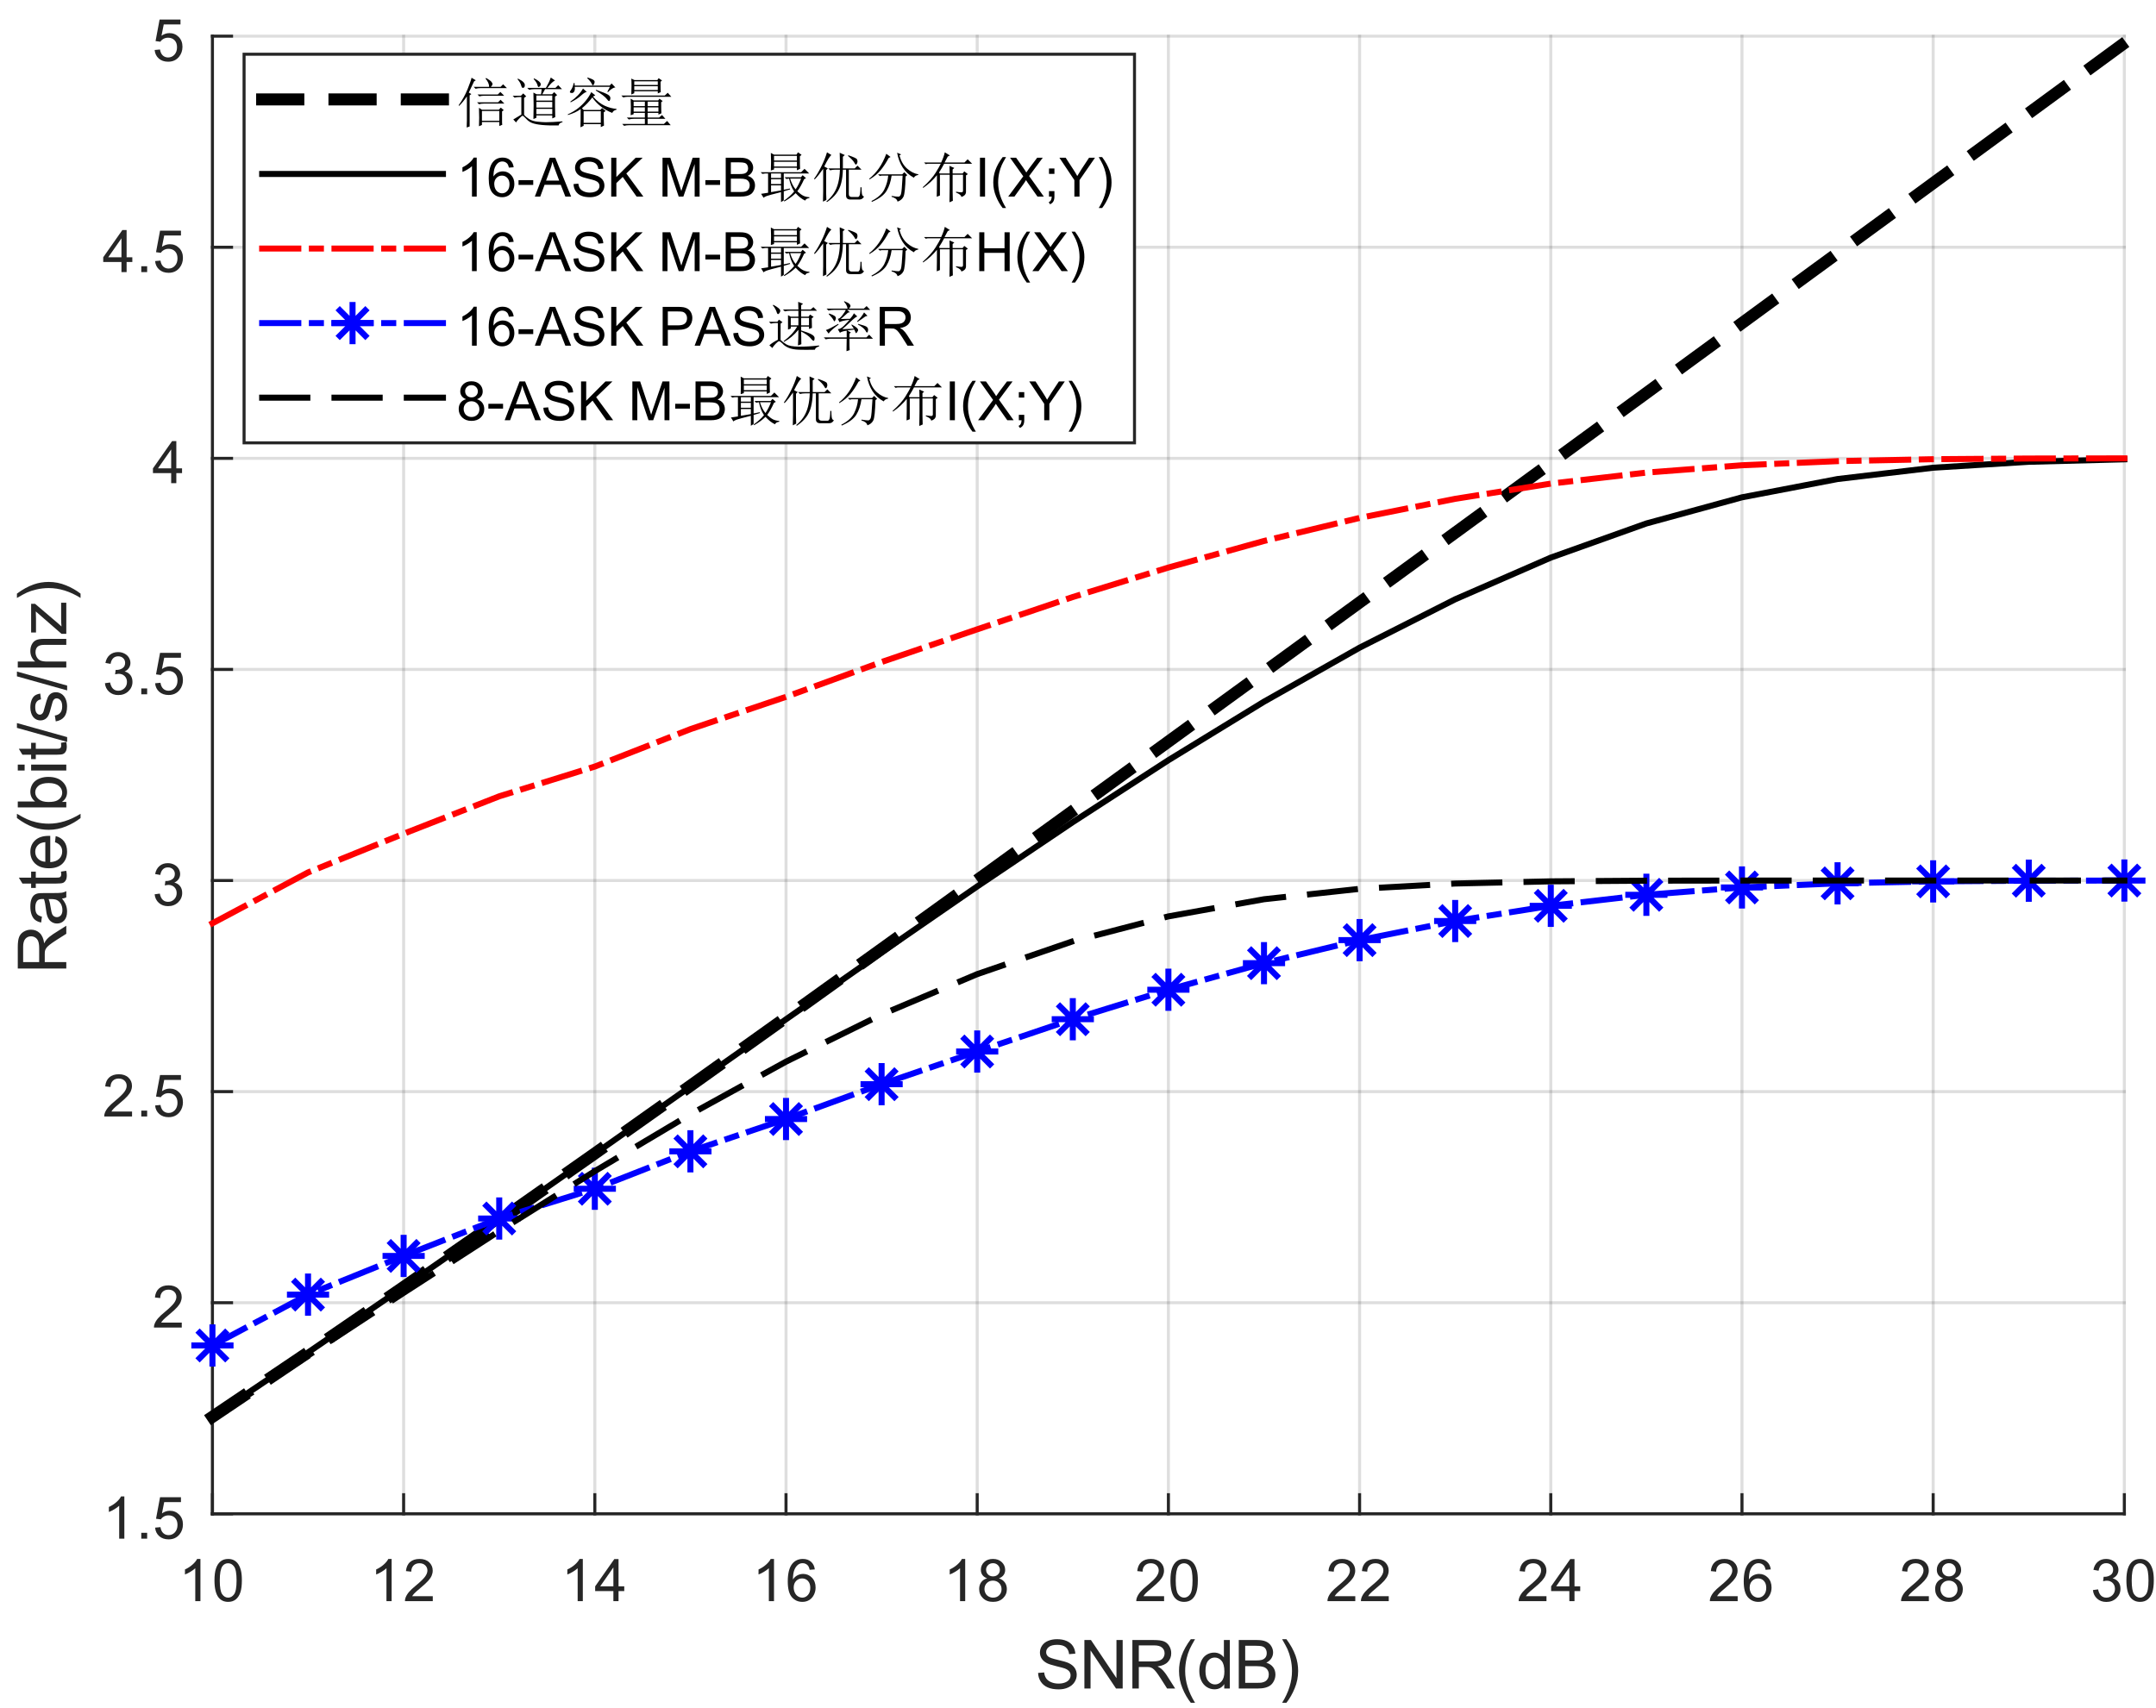 <?xml version="1.0"?>
<!DOCTYPE svg PUBLIC '-//W3C//DTD SVG 1.0//EN'
          'http://www.w3.org/TR/2001/REC-SVG-20010904/DTD/svg10.dtd'>
<svg xmlns:xlink="http://www.w3.org/1999/xlink" style="fill-opacity:1; color-rendering:auto; color-interpolation:auto; text-rendering:auto; stroke:black; stroke-linecap:square; stroke-miterlimit:10; shape-rendering:auto; stroke-opacity:1; fill:black; stroke-dasharray:none; font-weight:normal; stroke-width:1; font-family:'Dialog'; font-style:normal; stroke-linejoin:miter; font-size:12px; stroke-dashoffset:0; image-rendering:auto;" width="477" height="378" xmlns="http://www.w3.org/2000/svg"
><rect width="100%" height="100%" fill="#333333" stroke="none"/><!--Generated by the Batik Graphics2D SVG Generator--><defs id="genericDefs"
  /><g
  ><defs id="defs1"
    ><clipPath clipPathUnits="userSpaceOnUse" id="clipPath1"
      ><path d="M0 0 L477 0 L477 378 L0 378 L0 0 Z"
      /></clipPath
    ></defs
    ><g style="fill:white; stroke:white;"
    ><rect x="0" y="0" width="477" style="clip-path:url(#clipPath1); stroke:none;" height="378"
    /></g
    ><g style="fill:white; text-rendering:optimizeSpeed; color-rendering:optimizeSpeed; image-rendering:optimizeSpeed; shape-rendering:crispEdges; stroke:white; color-interpolation:sRGB;"
    ><rect x="0" width="477" height="378" y="0" style="stroke:none;"
      /><path style="stroke:none;" d="M47 335 L470 335 L470 8 L47 8 Z"
    /></g
    ><g style="stroke-linecap:butt; fill-opacity:0.149; fill:rgb(38,38,38); text-rendering:geometricPrecision; image-rendering:optimizeQuality; color-rendering:optimizeQuality; stroke-linejoin:round; stroke:rgb(38,38,38); color-interpolation:linearRGB; stroke-width:0.667; stroke-opacity:0.149;"
    ><line y2="8" style="fill:none;" x1="47" x2="47" y1="335"
      /><line y2="8" style="fill:none;" x1="89.3" x2="89.3" y1="335"
      /><line y2="8" style="fill:none;" x1="131.6" x2="131.6" y1="335"
      /><line y2="8" style="fill:none;" x1="173.9" x2="173.9" y1="335"
      /><line y2="8" style="fill:none;" x1="216.2" x2="216.2" y1="335"
      /><line y2="8" style="fill:none;" x1="258.5" x2="258.5" y1="335"
      /><line y2="8" style="fill:none;" x1="300.8" x2="300.8" y1="335"
      /><line y2="8" style="fill:none;" x1="343.1" x2="343.1" y1="335"
      /><line y2="8" style="fill:none;" x1="385.4" x2="385.4" y1="335"
      /><line y2="8" style="fill:none;" x1="427.7" x2="427.7" y1="335"
      /><line y2="8" style="fill:none;" x1="470" x2="470" y1="335"
      /><line y2="335" style="fill:none;" x1="470" x2="47" y1="335"
      /><line y2="288.286" style="fill:none;" x1="470" x2="47" y1="288.286"
      /><line y2="241.571" style="fill:none;" x1="470" x2="47" y1="241.571"
      /><line y2="194.857" style="fill:none;" x1="470" x2="47" y1="194.857"
      /><line y2="148.143" style="fill:none;" x1="470" x2="47" y1="148.143"
      /><line y2="101.429" style="fill:none;" x1="470" x2="47" y1="101.429"
      /><line y2="54.714" style="fill:none;" x1="470" x2="47" y1="54.714"
      /><line y2="8" style="fill:none;" x1="470" x2="47" y1="8"
      /><line x1="47" x2="470" y1="335" style="stroke-linecap:square; fill-opacity:1; fill:none; stroke-opacity:1;" y2="335"
      /><line x1="47" x2="47" y1="335" style="stroke-linecap:square; fill-opacity:1; fill:none; stroke-opacity:1;" y2="330.77"
      /><line x1="89.3" x2="89.3" y1="335" style="stroke-linecap:square; fill-opacity:1; fill:none; stroke-opacity:1;" y2="330.77"
      /><line x1="131.6" x2="131.6" y1="335" style="stroke-linecap:square; fill-opacity:1; fill:none; stroke-opacity:1;" y2="330.77"
      /><line x1="173.9" x2="173.9" y1="335" style="stroke-linecap:square; fill-opacity:1; fill:none; stroke-opacity:1;" y2="330.77"
      /><line x1="216.2" x2="216.2" y1="335" style="stroke-linecap:square; fill-opacity:1; fill:none; stroke-opacity:1;" y2="330.77"
      /><line x1="258.5" x2="258.5" y1="335" style="stroke-linecap:square; fill-opacity:1; fill:none; stroke-opacity:1;" y2="330.77"
      /><line x1="300.8" x2="300.8" y1="335" style="stroke-linecap:square; fill-opacity:1; fill:none; stroke-opacity:1;" y2="330.77"
      /><line x1="343.1" x2="343.1" y1="335" style="stroke-linecap:square; fill-opacity:1; fill:none; stroke-opacity:1;" y2="330.77"
      /><line x1="385.4" x2="385.4" y1="335" style="stroke-linecap:square; fill-opacity:1; fill:none; stroke-opacity:1;" y2="330.77"
      /><line x1="427.7" x2="427.7" y1="335" style="stroke-linecap:square; fill-opacity:1; fill:none; stroke-opacity:1;" y2="330.77"
      /><line x1="470" x2="470" y1="335" style="stroke-linecap:square; fill-opacity:1; fill:none; stroke-opacity:1;" y2="330.77"
    /></g
    ><g transform="translate(47,340.333)" style="font-size:13.333px; fill:rgb(38,38,38); text-rendering:geometricPrecision; color-rendering:optimizeQuality; image-rendering:optimizeQuality; stroke:rgb(38,38,38); color-interpolation:linearRGB;"
    ><path style="stroke:none;" d="M-2.656 14 L-3.797 14 L-3.797 6.719 Q-4.219 7.109 -4.883 7.508 Q-5.547 7.906 -6.078 8.094 L-6.078 6.984 Q-5.125 6.547 -4.406 5.906 Q-3.688 5.266 -3.391 4.656 L-2.656 4.656 L-2.656 14 ZM0.451 9.406 Q0.451 7.766 0.787 6.758 Q1.123 5.75 1.794 5.203 Q2.466 4.656 3.482 4.656 Q4.232 4.656 4.794 4.961 Q5.357 5.266 5.724 5.828 Q6.091 6.391 6.302 7.211 Q6.513 8.031 6.513 9.406 Q6.513 11.047 6.177 12.055 Q5.841 13.062 5.169 13.609 Q4.497 14.156 3.482 14.156 Q2.138 14.156 1.357 13.188 Q0.451 12.031 0.451 9.406 ZM1.623 9.406 Q1.623 11.703 2.154 12.461 Q2.685 13.219 3.482 13.219 Q4.263 13.219 4.802 12.461 Q5.341 11.703 5.341 9.406 Q5.341 7.109 4.802 6.359 Q4.263 5.609 3.466 5.609 Q2.685 5.609 2.201 6.266 Q1.623 7.125 1.623 9.406 Z"
    /></g
    ><g transform="translate(89.3,340.333)" style="font-size:13.333px; fill:rgb(38,38,38); text-rendering:geometricPrecision; color-rendering:optimizeQuality; image-rendering:optimizeQuality; stroke:rgb(38,38,38); color-interpolation:linearRGB;"
    ><path style="stroke:none;" d="M-2.656 14 L-3.797 14 L-3.797 6.719 Q-4.219 7.109 -4.883 7.508 Q-5.547 7.906 -6.078 8.094 L-6.078 6.984 Q-5.125 6.547 -4.406 5.906 Q-3.688 5.266 -3.391 4.656 L-2.656 4.656 L-2.656 14 ZM6.451 12.906 L6.451 14 L0.294 14 Q0.279 13.594 0.435 13.203 Q0.669 12.578 1.185 11.969 Q1.701 11.359 2.685 10.562 Q4.201 9.312 4.732 8.586 Q5.263 7.859 5.263 7.219 Q5.263 6.531 4.779 6.07 Q4.294 5.609 3.513 5.609 Q2.685 5.609 2.193 6.102 Q1.701 6.594 1.685 7.469 L0.513 7.344 Q0.638 6.031 1.419 5.344 Q2.201 4.656 3.529 4.656 Q4.872 4.656 5.654 5.398 Q6.435 6.141 6.435 7.234 Q6.435 7.797 6.208 8.336 Q5.982 8.875 5.451 9.477 Q4.919 10.078 3.685 11.109 Q2.654 11.969 2.365 12.281 Q2.076 12.594 1.888 12.906 L6.451 12.906 Z"
    /></g
    ><g transform="translate(131.6,340.333)" style="font-size:13.333px; fill:rgb(38,38,38); text-rendering:geometricPrecision; color-rendering:optimizeQuality; image-rendering:optimizeQuality; stroke:rgb(38,38,38); color-interpolation:linearRGB;"
    ><path style="stroke:none;" d="M-2.656 14 L-3.797 14 L-3.797 6.719 Q-4.219 7.109 -4.883 7.508 Q-5.547 7.906 -6.078 8.094 L-6.078 6.984 Q-5.125 6.547 -4.406 5.906 Q-3.688 5.266 -3.391 4.656 L-2.656 4.656 L-2.656 14 ZM4.107 14 L4.107 11.766 L0.076 11.766 L0.076 10.719 L4.31 4.688 L5.247 4.688 L5.247 10.719 L6.513 10.719 L6.513 11.766 L5.247 11.766 L5.247 14 L4.107 14 ZM4.107 10.719 L4.107 6.531 L1.185 10.719 L4.107 10.719 Z"
    /></g
    ><g transform="translate(173.9,340.333)" style="font-size:13.333px; fill:rgb(38,38,38); text-rendering:geometricPrecision; color-rendering:optimizeQuality; image-rendering:optimizeQuality; stroke:rgb(38,38,38); color-interpolation:linearRGB;"
    ><path style="stroke:none;" d="M-2.656 14 L-3.797 14 L-3.797 6.719 Q-4.219 7.109 -4.883 7.508 Q-5.547 7.906 -6.078 8.094 L-6.078 6.984 Q-5.125 6.547 -4.406 5.906 Q-3.688 5.266 -3.391 4.656 L-2.656 4.656 L-2.656 14 ZM6.372 6.969 L5.232 7.062 Q5.091 6.391 4.81 6.078 Q4.341 5.594 3.669 5.594 Q3.123 5.594 2.701 5.906 Q2.169 6.297 1.857 7.047 Q1.544 7.797 1.529 9.203 Q1.935 8.578 2.537 8.273 Q3.138 7.969 3.794 7.969 Q4.935 7.969 5.74 8.805 Q6.544 9.641 6.544 10.984 Q6.544 11.859 6.162 12.609 Q5.779 13.359 5.122 13.758 Q4.466 14.156 3.623 14.156 Q2.201 14.156 1.294 13.109 Q0.388 12.062 0.388 9.641 Q0.388 6.953 1.388 5.719 Q2.263 4.656 3.732 4.656 Q4.826 4.656 5.529 5.273 Q6.232 5.891 6.372 6.969 ZM1.701 10.984 Q1.701 11.578 1.951 12.117 Q2.201 12.656 2.654 12.938 Q3.107 13.219 3.607 13.219 Q4.326 13.219 4.849 12.633 Q5.372 12.047 5.372 11.047 Q5.372 10.078 4.857 9.523 Q4.341 8.969 3.56 8.969 Q2.779 8.969 2.24 9.523 Q1.701 10.078 1.701 10.984 Z"
    /></g
    ><g transform="translate(216.2,340.333)" style="font-size:13.333px; fill:rgb(38,38,38); text-rendering:geometricPrecision; color-rendering:optimizeQuality; image-rendering:optimizeQuality; stroke:rgb(38,38,38); color-interpolation:linearRGB;"
    ><path style="stroke:none;" d="M-2.656 14 L-3.797 14 L-3.797 6.719 Q-4.219 7.109 -4.883 7.508 Q-5.547 7.906 -6.078 8.094 L-6.078 6.984 Q-5.125 6.547 -4.406 5.906 Q-3.688 5.266 -3.391 4.656 L-2.656 4.656 L-2.656 14 ZM2.201 8.953 Q1.498 8.688 1.154 8.211 Q0.81 7.734 0.81 7.062 Q0.81 6.047 1.537 5.352 Q2.263 4.656 3.482 4.656 Q4.701 4.656 5.443 5.367 Q6.185 6.078 6.185 7.094 Q6.185 7.734 5.841 8.211 Q5.497 8.688 4.81 8.953 Q5.669 9.234 6.115 9.859 Q6.56 10.484 6.56 11.344 Q6.56 12.531 5.716 13.344 Q4.872 14.156 3.498 14.156 Q2.123 14.156 1.279 13.344 Q0.435 12.531 0.435 11.312 Q0.435 10.406 0.896 9.789 Q1.357 9.172 2.201 8.953 ZM1.966 7.016 Q1.966 7.672 2.396 8.094 Q2.826 8.516 3.498 8.516 Q4.169 8.516 4.591 8.102 Q5.013 7.688 5.013 7.078 Q5.013 6.453 4.576 6.023 Q4.138 5.594 3.498 5.594 Q2.841 5.594 2.404 6.016 Q1.966 6.438 1.966 7.016 ZM1.607 11.312 Q1.607 11.797 1.841 12.258 Q2.076 12.719 2.529 12.969 Q2.982 13.219 3.513 13.219 Q4.326 13.219 4.857 12.695 Q5.388 12.172 5.388 11.359 Q5.388 10.531 4.841 9.992 Q4.294 9.453 3.466 9.453 Q2.669 9.453 2.138 9.984 Q1.607 10.516 1.607 11.312 Z"
    /></g
    ><g transform="translate(258.5,340.333)" style="font-size:13.333px; fill:rgb(38,38,38); text-rendering:geometricPrecision; color-rendering:optimizeQuality; image-rendering:optimizeQuality; stroke:rgb(38,38,38); color-interpolation:linearRGB;"
    ><path style="stroke:none;" d="M-0.953 12.906 L-0.953 14 L-7.109 14 Q-7.125 13.594 -6.969 13.203 Q-6.734 12.578 -6.219 11.969 Q-5.703 11.359 -4.719 10.562 Q-3.203 9.312 -2.672 8.586 Q-2.141 7.859 -2.141 7.219 Q-2.141 6.531 -2.625 6.07 Q-3.109 5.609 -3.891 5.609 Q-4.719 5.609 -5.211 6.102 Q-5.703 6.594 -5.719 7.469 L-6.891 7.344 Q-6.766 6.031 -5.984 5.344 Q-5.203 4.656 -3.875 4.656 Q-2.531 4.656 -1.75 5.398 Q-0.969 6.141 -0.969 7.234 Q-0.969 7.797 -1.195 8.336 Q-1.422 8.875 -1.953 9.477 Q-2.484 10.078 -3.719 11.109 Q-4.75 11.969 -5.039 12.281 Q-5.328 12.594 -5.516 12.906 L-0.953 12.906 ZM0.451 9.406 Q0.451 7.766 0.787 6.758 Q1.123 5.75 1.794 5.203 Q2.466 4.656 3.482 4.656 Q4.232 4.656 4.794 4.961 Q5.357 5.266 5.724 5.828 Q6.091 6.391 6.302 7.211 Q6.513 8.031 6.513 9.406 Q6.513 11.047 6.177 12.055 Q5.841 13.062 5.169 13.609 Q4.497 14.156 3.482 14.156 Q2.138 14.156 1.357 13.188 Q0.451 12.031 0.451 9.406 ZM1.623 9.406 Q1.623 11.703 2.154 12.461 Q2.685 13.219 3.482 13.219 Q4.263 13.219 4.802 12.461 Q5.341 11.703 5.341 9.406 Q5.341 7.109 4.802 6.359 Q4.263 5.609 3.466 5.609 Q2.685 5.609 2.201 6.266 Q1.623 7.125 1.623 9.406 Z"
    /></g
    ><g transform="translate(300.8,340.333)" style="font-size:13.333px; fill:rgb(38,38,38); text-rendering:geometricPrecision; color-rendering:optimizeQuality; image-rendering:optimizeQuality; stroke:rgb(38,38,38); color-interpolation:linearRGB;"
    ><path style="stroke:none;" d="M-0.953 12.906 L-0.953 14 L-7.109 14 Q-7.125 13.594 -6.969 13.203 Q-6.734 12.578 -6.219 11.969 Q-5.703 11.359 -4.719 10.562 Q-3.203 9.312 -2.672 8.586 Q-2.141 7.859 -2.141 7.219 Q-2.141 6.531 -2.625 6.07 Q-3.109 5.609 -3.891 5.609 Q-4.719 5.609 -5.211 6.102 Q-5.703 6.594 -5.719 7.469 L-6.891 7.344 Q-6.766 6.031 -5.984 5.344 Q-5.203 4.656 -3.875 4.656 Q-2.531 4.656 -1.75 5.398 Q-0.969 6.141 -0.969 7.234 Q-0.969 7.797 -1.195 8.336 Q-1.422 8.875 -1.953 9.477 Q-2.484 10.078 -3.719 11.109 Q-4.75 11.969 -5.039 12.281 Q-5.328 12.594 -5.516 12.906 L-0.953 12.906 ZM6.451 12.906 L6.451 14 L0.294 14 Q0.279 13.594 0.435 13.203 Q0.669 12.578 1.185 11.969 Q1.701 11.359 2.685 10.562 Q4.201 9.312 4.732 8.586 Q5.263 7.859 5.263 7.219 Q5.263 6.531 4.779 6.07 Q4.294 5.609 3.513 5.609 Q2.685 5.609 2.193 6.102 Q1.701 6.594 1.685 7.469 L0.513 7.344 Q0.638 6.031 1.419 5.344 Q2.201 4.656 3.529 4.656 Q4.872 4.656 5.654 5.398 Q6.435 6.141 6.435 7.234 Q6.435 7.797 6.208 8.336 Q5.982 8.875 5.451 9.477 Q4.919 10.078 3.685 11.109 Q2.654 11.969 2.365 12.281 Q2.076 12.594 1.888 12.906 L6.451 12.906 Z"
    /></g
    ><g transform="translate(343.1,340.333)" style="font-size:13.333px; fill:rgb(38,38,38); text-rendering:geometricPrecision; color-rendering:optimizeQuality; image-rendering:optimizeQuality; stroke:rgb(38,38,38); color-interpolation:linearRGB;"
    ><path style="stroke:none;" d="M-0.953 12.906 L-0.953 14 L-7.109 14 Q-7.125 13.594 -6.969 13.203 Q-6.734 12.578 -6.219 11.969 Q-5.703 11.359 -4.719 10.562 Q-3.203 9.312 -2.672 8.586 Q-2.141 7.859 -2.141 7.219 Q-2.141 6.531 -2.625 6.07 Q-3.109 5.609 -3.891 5.609 Q-4.719 5.609 -5.211 6.102 Q-5.703 6.594 -5.719 7.469 L-6.891 7.344 Q-6.766 6.031 -5.984 5.344 Q-5.203 4.656 -3.875 4.656 Q-2.531 4.656 -1.75 5.398 Q-0.969 6.141 -0.969 7.234 Q-0.969 7.797 -1.195 8.336 Q-1.422 8.875 -1.953 9.477 Q-2.484 10.078 -3.719 11.109 Q-4.75 11.969 -5.039 12.281 Q-5.328 12.594 -5.516 12.906 L-0.953 12.906 ZM4.107 14 L4.107 11.766 L0.076 11.766 L0.076 10.719 L4.31 4.688 L5.247 4.688 L5.247 10.719 L6.513 10.719 L6.513 11.766 L5.247 11.766 L5.247 14 L4.107 14 ZM4.107 10.719 L4.107 6.531 L1.185 10.719 L4.107 10.719 Z"
    /></g
    ><g transform="translate(385.4,340.333)" style="font-size:13.333px; fill:rgb(38,38,38); text-rendering:geometricPrecision; color-rendering:optimizeQuality; image-rendering:optimizeQuality; stroke:rgb(38,38,38); color-interpolation:linearRGB;"
    ><path style="stroke:none;" d="M-0.953 12.906 L-0.953 14 L-7.109 14 Q-7.125 13.594 -6.969 13.203 Q-6.734 12.578 -6.219 11.969 Q-5.703 11.359 -4.719 10.562 Q-3.203 9.312 -2.672 8.586 Q-2.141 7.859 -2.141 7.219 Q-2.141 6.531 -2.625 6.07 Q-3.109 5.609 -3.891 5.609 Q-4.719 5.609 -5.211 6.102 Q-5.703 6.594 -5.719 7.469 L-6.891 7.344 Q-6.766 6.031 -5.984 5.344 Q-5.203 4.656 -3.875 4.656 Q-2.531 4.656 -1.75 5.398 Q-0.969 6.141 -0.969 7.234 Q-0.969 7.797 -1.195 8.336 Q-1.422 8.875 -1.953 9.477 Q-2.484 10.078 -3.719 11.109 Q-4.75 11.969 -5.039 12.281 Q-5.328 12.594 -5.516 12.906 L-0.953 12.906 ZM6.372 6.969 L5.232 7.062 Q5.091 6.391 4.81 6.078 Q4.341 5.594 3.669 5.594 Q3.123 5.594 2.701 5.906 Q2.169 6.297 1.857 7.047 Q1.544 7.797 1.529 9.203 Q1.935 8.578 2.537 8.273 Q3.138 7.969 3.794 7.969 Q4.935 7.969 5.74 8.805 Q6.544 9.641 6.544 10.984 Q6.544 11.859 6.162 12.609 Q5.779 13.359 5.122 13.758 Q4.466 14.156 3.623 14.156 Q2.201 14.156 1.294 13.109 Q0.388 12.062 0.388 9.641 Q0.388 6.953 1.388 5.719 Q2.263 4.656 3.732 4.656 Q4.826 4.656 5.529 5.273 Q6.232 5.891 6.372 6.969 ZM1.701 10.984 Q1.701 11.578 1.951 12.117 Q2.201 12.656 2.654 12.938 Q3.107 13.219 3.607 13.219 Q4.326 13.219 4.849 12.633 Q5.372 12.047 5.372 11.047 Q5.372 10.078 4.857 9.523 Q4.341 8.969 3.56 8.969 Q2.779 8.969 2.24 9.523 Q1.701 10.078 1.701 10.984 Z"
    /></g
    ><g transform="translate(427.7,340.333)" style="font-size:13.333px; fill:rgb(38,38,38); text-rendering:geometricPrecision; color-rendering:optimizeQuality; image-rendering:optimizeQuality; stroke:rgb(38,38,38); color-interpolation:linearRGB;"
    ><path style="stroke:none;" d="M-0.953 12.906 L-0.953 14 L-7.109 14 Q-7.125 13.594 -6.969 13.203 Q-6.734 12.578 -6.219 11.969 Q-5.703 11.359 -4.719 10.562 Q-3.203 9.312 -2.672 8.586 Q-2.141 7.859 -2.141 7.219 Q-2.141 6.531 -2.625 6.07 Q-3.109 5.609 -3.891 5.609 Q-4.719 5.609 -5.211 6.102 Q-5.703 6.594 -5.719 7.469 L-6.891 7.344 Q-6.766 6.031 -5.984 5.344 Q-5.203 4.656 -3.875 4.656 Q-2.531 4.656 -1.75 5.398 Q-0.969 6.141 -0.969 7.234 Q-0.969 7.797 -1.195 8.336 Q-1.422 8.875 -1.953 9.477 Q-2.484 10.078 -3.719 11.109 Q-4.75 11.969 -5.039 12.281 Q-5.328 12.594 -5.516 12.906 L-0.953 12.906 ZM2.201 8.953 Q1.498 8.688 1.154 8.211 Q0.81 7.734 0.81 7.062 Q0.81 6.047 1.537 5.352 Q2.263 4.656 3.482 4.656 Q4.701 4.656 5.443 5.367 Q6.185 6.078 6.185 7.094 Q6.185 7.734 5.841 8.211 Q5.497 8.688 4.81 8.953 Q5.669 9.234 6.115 9.859 Q6.56 10.484 6.56 11.344 Q6.56 12.531 5.716 13.344 Q4.872 14.156 3.498 14.156 Q2.123 14.156 1.279 13.344 Q0.435 12.531 0.435 11.312 Q0.435 10.406 0.896 9.789 Q1.357 9.172 2.201 8.953 ZM1.966 7.016 Q1.966 7.672 2.396 8.094 Q2.826 8.516 3.498 8.516 Q4.169 8.516 4.591 8.102 Q5.013 7.688 5.013 7.078 Q5.013 6.453 4.576 6.023 Q4.138 5.594 3.498 5.594 Q2.841 5.594 2.404 6.016 Q1.966 6.438 1.966 7.016 ZM1.607 11.312 Q1.607 11.797 1.841 12.258 Q2.076 12.719 2.529 12.969 Q2.982 13.219 3.513 13.219 Q4.326 13.219 4.857 12.695 Q5.388 12.172 5.388 11.359 Q5.388 10.531 4.841 9.992 Q4.294 9.453 3.466 9.453 Q2.669 9.453 2.138 9.984 Q1.607 10.516 1.607 11.312 Z"
    /></g
    ><g transform="translate(470,340.333)" style="font-size:13.333px; fill:rgb(38,38,38); text-rendering:geometricPrecision; color-rendering:optimizeQuality; image-rendering:optimizeQuality; stroke:rgb(38,38,38); color-interpolation:linearRGB;"
    ><path style="stroke:none;" d="M-6.953 11.547 L-5.812 11.391 Q-5.609 12.359 -5.141 12.789 Q-4.672 13.219 -3.984 13.219 Q-3.188 13.219 -2.633 12.664 Q-2.078 12.109 -2.078 11.281 Q-2.078 10.484 -2.586 9.977 Q-3.094 9.469 -3.891 9.469 Q-4.219 9.469 -4.703 9.594 L-4.578 8.594 Q-4.453 8.609 -4.391 8.609 Q-3.656 8.609 -3.07 8.227 Q-2.484 7.844 -2.484 7.047 Q-2.484 6.422 -2.914 6.008 Q-3.344 5.594 -4.016 5.594 Q-4.688 5.594 -5.125 6.016 Q-5.562 6.438 -5.703 7.266 L-6.844 7.062 Q-6.625 5.922 -5.883 5.289 Q-5.141 4.656 -4.047 4.656 Q-3.281 4.656 -2.641 4.984 Q-2 5.312 -1.656 5.875 Q-1.312 6.438 -1.312 7.078 Q-1.312 7.672 -1.641 8.172 Q-1.969 8.672 -2.594 8.953 Q-1.781 9.156 -1.32 9.75 Q-0.859 10.344 -0.859 11.25 Q-0.859 12.469 -1.75 13.32 Q-2.641 14.172 -4 14.172 Q-5.219 14.172 -6.031 13.438 Q-6.844 12.703 -6.953 11.547 ZM0.451 9.406 Q0.451 7.766 0.787 6.758 Q1.123 5.75 1.794 5.203 Q2.466 4.656 3.482 4.656 Q4.232 4.656 4.794 4.961 Q5.357 5.266 5.724 5.828 Q6.091 6.391 6.302 7.211 Q6.513 8.031 6.513 9.406 Q6.513 11.047 6.177 12.055 Q5.841 13.062 5.169 13.609 Q4.497 14.156 3.482 14.156 Q2.138 14.156 1.357 13.188 Q0.451 12.031 0.451 9.406 ZM1.623 9.406 Q1.623 11.703 2.154 12.461 Q2.685 13.219 3.482 13.219 Q4.263 13.219 4.802 12.461 Q5.341 11.703 5.341 9.406 Q5.341 7.109 4.802 6.359 Q4.263 5.609 3.466 5.609 Q2.685 5.609 2.201 6.266 Q1.623 7.125 1.623 9.406 Z"
    /></g
    ><g transform="translate(258.5,358.667)" style="font-size:14.667px; fill:rgb(38,38,38); text-rendering:geometricPrecision; color-rendering:optimizeQuality; image-rendering:optimizeQuality; stroke:rgb(38,38,38); color-interpolation:linearRGB;"
    ><path style="stroke:none;" d="M-28.828 11.547 L-27.484 11.438 Q-27.391 12.234 -27.039 12.75 Q-26.688 13.266 -25.961 13.586 Q-25.234 13.906 -24.312 13.906 Q-23.5 13.906 -22.875 13.664 Q-22.25 13.422 -21.945 13 Q-21.641 12.578 -21.641 12.078 Q-21.641 11.578 -21.938 11.203 Q-22.234 10.828 -22.906 10.562 Q-23.344 10.406 -24.82 10.047 Q-26.297 9.688 -26.891 9.375 Q-27.656 8.969 -28.039 8.375 Q-28.422 7.781 -28.422 7.031 Q-28.422 6.219 -27.961 5.516 Q-27.5 4.812 -26.609 4.445 Q-25.719 4.078 -24.641 4.078 Q-23.438 4.078 -22.531 4.461 Q-21.625 4.844 -21.133 5.594 Q-20.641 6.344 -20.594 7.281 L-21.969 7.391 Q-22.078 6.375 -22.711 5.852 Q-23.344 5.328 -24.578 5.328 Q-25.859 5.328 -26.453 5.805 Q-27.047 6.281 -27.047 6.938 Q-27.047 7.516 -26.625 7.891 Q-26.219 8.266 -24.484 8.656 Q-22.75 9.047 -22.109 9.344 Q-21.172 9.781 -20.727 10.445 Q-20.281 11.109 -20.281 11.969 Q-20.281 12.828 -20.773 13.586 Q-21.266 14.344 -22.18 14.766 Q-23.094 15.188 -24.25 15.188 Q-25.703 15.188 -26.688 14.758 Q-27.672 14.328 -28.234 13.477 Q-28.797 12.625 -28.828 11.547 ZM-18.584 15 L-18.584 4.266 L-17.131 4.266 L-11.49 12.688 L-11.49 4.266 L-10.115 4.266 L-10.115 15 L-11.584 15 L-17.224 6.562 L-17.224 15 L-18.584 15 ZM-7.968 15 L-7.968 4.266 L-3.203 4.266 Q-1.765 4.266 -1.015 4.555 Q-0.265 4.844 0.18 5.578 Q0.625 6.312 0.625 7.188 Q0.625 8.328 -0.117 9.117 Q-0.859 9.906 -2.406 10.109 Q-1.843 10.391 -1.546 10.656 Q-0.921 11.219 -0.359 12.078 L1.5 15 L-0.281 15 L-1.703 12.766 Q-2.328 11.797 -2.734 11.289 Q-3.14 10.781 -3.453 10.57 Q-3.765 10.359 -4.093 10.281 Q-4.343 10.234 -4.89 10.234 L-6.546 10.234 L-6.546 15 L-7.968 15 ZM-6.546 9 L-3.484 9 Q-2.515 9 -1.96 8.797 Q-1.406 8.594 -1.125 8.156 Q-0.843 7.719 -0.843 7.188 Q-0.843 6.438 -1.398 5.945 Q-1.953 5.453 -3.14 5.453 L-6.546 5.453 L-6.546 9 ZM4.96 18.156 Q3.866 16.781 3.108 14.938 Q2.35 13.094 2.35 11.109 Q2.35 9.375 2.913 7.766 Q3.569 5.922 4.96 4.078 L5.897 4.078 Q5.007 5.609 4.725 6.25 Q4.272 7.266 4.022 8.359 Q3.71 9.734 3.71 11.125 Q3.71 14.641 5.897 18.156 L4.96 18.156 ZM12.356 15 L12.356 14.016 Q11.622 15.172 10.184 15.172 Q9.262 15.172 8.481 14.664 Q7.7 14.156 7.27 13.234 Q6.84 12.312 6.84 11.125 Q6.84 9.953 7.231 9.008 Q7.622 8.062 8.395 7.555 Q9.168 7.047 10.122 7.047 Q10.825 7.047 11.38 7.344 Q11.934 7.641 12.278 8.109 L12.278 4.266 L13.59 4.266 L13.59 15 L12.356 15 ZM8.2 11.125 Q8.2 12.609 8.825 13.352 Q9.45 14.094 10.309 14.094 Q11.168 14.094 11.778 13.383 Q12.387 12.672 12.387 11.234 Q12.387 9.625 11.77 8.883 Q11.153 8.141 10.247 8.141 Q9.372 8.141 8.786 8.859 Q8.2 9.578 8.2 11.125 ZM15.57 15 L15.57 4.266 L19.601 4.266 Q20.835 4.266 21.578 4.594 Q22.32 4.922 22.741 5.594 Q23.163 6.266 23.163 7.016 Q23.163 7.703 22.788 8.305 Q22.413 8.906 21.663 9.281 Q22.632 9.578 23.156 10.266 Q23.679 10.953 23.679 11.891 Q23.679 12.641 23.359 13.289 Q23.038 13.938 22.57 14.289 Q22.101 14.641 21.398 14.82 Q20.695 15 19.663 15 L15.57 15 ZM16.991 8.781 L19.32 8.781 Q20.257 8.781 20.679 8.656 Q21.21 8.484 21.484 8.109 Q21.757 7.734 21.757 7.172 Q21.757 6.641 21.507 6.234 Q21.257 5.828 20.781 5.68 Q20.304 5.531 19.148 5.531 L16.991 5.531 L16.991 8.781 ZM16.991 13.734 L19.663 13.734 Q20.351 13.734 20.632 13.688 Q21.132 13.594 21.46 13.391 Q21.788 13.188 21.999 12.797 Q22.21 12.406 22.21 11.891 Q22.21 11.281 21.906 10.844 Q21.601 10.406 21.054 10.227 Q20.507 10.047 19.476 10.047 L16.991 10.047 L16.991 13.734 ZM26.111 18.156 L25.158 18.156 Q27.345 14.641 27.345 11.125 Q27.345 9.734 27.033 8.391 Q26.783 7.281 26.345 6.281 Q26.048 5.625 25.158 4.078 L26.111 4.078 Q27.486 5.922 28.142 7.766 Q28.705 9.375 28.705 11.109 Q28.705 13.094 27.947 14.938 Q27.189 16.781 26.111 18.156 Z"
    /></g
    ><g style="fill:rgb(38,38,38); text-rendering:geometricPrecision; image-rendering:optimizeQuality; color-rendering:optimizeQuality; stroke-linejoin:round; stroke:rgb(38,38,38); color-interpolation:linearRGB; stroke-width:0.667;"
    ><line y2="8" style="fill:none;" x1="47" x2="47" y1="335"
      /><line y2="335" style="fill:none;" x1="47" x2="51.23" y1="335"
      /><line y2="288.286" style="fill:none;" x1="47" x2="51.23" y1="288.286"
      /><line y2="241.571" style="fill:none;" x1="47" x2="51.23" y1="241.571"
      /><line y2="194.857" style="fill:none;" x1="47" x2="51.23" y1="194.857"
      /><line y2="148.143" style="fill:none;" x1="47" x2="51.23" y1="148.143"
      /><line y2="101.429" style="fill:none;" x1="47" x2="51.23" y1="101.429"
      /><line y2="54.714" style="fill:none;" x1="47" x2="51.23" y1="54.714"
      /><line y2="8" style="fill:none;" x1="47" x2="51.23" y1="8"
    /></g
    ><g transform="translate(41.667,335)" style="font-size:13.333px; fill:rgb(38,38,38); text-rendering:geometricPrecision; color-rendering:optimizeQuality; image-rendering:optimizeQuality; stroke:rgb(38,38,38); color-interpolation:linearRGB;"
    ><path style="stroke:none;" d="M-14.156 5.5 L-15.297 5.5 L-15.297 -1.781 Q-15.719 -1.391 -16.383 -0.992 Q-17.047 -0.594 -17.578 -0.406 L-17.578 -1.516 Q-16.625 -1.953 -15.906 -2.594 Q-15.188 -3.234 -14.891 -3.844 L-14.156 -3.844 L-14.156 5.5 ZM-10.409 5.5 L-10.409 4.203 L-9.112 4.203 L-9.112 5.5 L-10.409 5.5 ZM-7.351 3.062 L-6.163 2.953 Q-6.023 3.844 -5.538 4.281 Q-5.054 4.719 -4.366 4.719 Q-3.538 4.719 -2.968 4.094 Q-2.398 3.469 -2.398 2.453 Q-2.398 1.469 -2.945 0.906 Q-3.491 0.344 -4.382 0.344 Q-4.944 0.344 -5.39 0.594 Q-5.835 0.844 -6.085 1.234 L-7.148 1.094 L-6.257 -3.672 L-1.632 -3.672 L-1.632 -2.594 L-5.335 -2.594 L-5.835 -0.094 Q-5.007 -0.672 -4.085 -0.672 Q-2.866 -0.672 -2.03 0.172 Q-1.194 1.016 -1.194 2.344 Q-1.194 3.609 -1.929 4.531 Q-2.82 5.656 -4.366 5.656 Q-5.632 5.656 -6.437 4.945 Q-7.241 4.234 -7.351 3.062 Z"
    /></g
    ><g transform="translate(41.667,288.286)" style="font-size:13.333px; fill:rgb(38,38,38); text-rendering:geometricPrecision; color-rendering:optimizeQuality; image-rendering:optimizeQuality; stroke:rgb(38,38,38); color-interpolation:linearRGB;"
    ><path style="stroke:none;" d="M-1.453 4.406 L-1.453 5.5 L-7.609 5.5 Q-7.625 5.094 -7.469 4.703 Q-7.234 4.078 -6.719 3.469 Q-6.203 2.859 -5.219 2.062 Q-3.703 0.812 -3.172 0.086 Q-2.641 -0.641 -2.641 -1.281 Q-2.641 -1.969 -3.125 -2.43 Q-3.609 -2.891 -4.391 -2.891 Q-5.219 -2.891 -5.711 -2.398 Q-6.203 -1.906 -6.219 -1.031 L-7.391 -1.156 Q-7.266 -2.469 -6.484 -3.156 Q-5.703 -3.844 -4.375 -3.844 Q-3.031 -3.844 -2.25 -3.102 Q-1.469 -2.359 -1.469 -1.266 Q-1.469 -0.703 -1.695 -0.164 Q-1.922 0.375 -2.453 0.977 Q-2.984 1.578 -4.219 2.609 Q-5.25 3.469 -5.539 3.781 Q-5.828 4.094 -6.016 4.406 L-1.453 4.406 Z"
    /></g
    ><g transform="translate(41.667,241.571)" style="font-size:13.333px; fill:rgb(38,38,38); text-rendering:geometricPrecision; color-rendering:optimizeQuality; image-rendering:optimizeQuality; stroke:rgb(38,38,38); color-interpolation:linearRGB;"
    ><path style="stroke:none;" d="M-12.453 4.406 L-12.453 5.5 L-18.609 5.5 Q-18.625 5.094 -18.469 4.703 Q-18.234 4.078 -17.719 3.469 Q-17.203 2.859 -16.219 2.062 Q-14.703 0.812 -14.172 0.086 Q-13.641 -0.641 -13.641 -1.281 Q-13.641 -1.969 -14.125 -2.43 Q-14.609 -2.891 -15.391 -2.891 Q-16.219 -2.891 -16.711 -2.398 Q-17.203 -1.906 -17.219 -1.031 L-18.391 -1.156 Q-18.266 -2.469 -17.484 -3.156 Q-16.703 -3.844 -15.375 -3.844 Q-14.031 -3.844 -13.25 -3.102 Q-12.469 -2.359 -12.469 -1.266 Q-12.469 -0.703 -12.695 -0.164 Q-12.922 0.375 -13.453 0.977 Q-13.984 1.578 -15.219 2.609 Q-16.25 3.469 -16.539 3.781 Q-16.828 4.094 -17.016 4.406 L-12.453 4.406 ZM-10.409 5.5 L-10.409 4.203 L-9.112 4.203 L-9.112 5.5 L-10.409 5.5 ZM-7.351 3.062 L-6.163 2.953 Q-6.023 3.844 -5.538 4.281 Q-5.054 4.719 -4.366 4.719 Q-3.538 4.719 -2.968 4.094 Q-2.398 3.469 -2.398 2.453 Q-2.398 1.469 -2.945 0.906 Q-3.491 0.344 -4.382 0.344 Q-4.944 0.344 -5.39 0.594 Q-5.835 0.844 -6.085 1.234 L-7.148 1.094 L-6.257 -3.672 L-1.632 -3.672 L-1.632 -2.594 L-5.335 -2.594 L-5.835 -0.094 Q-5.007 -0.672 -4.085 -0.672 Q-2.866 -0.672 -2.03 0.172 Q-1.194 1.016 -1.194 2.344 Q-1.194 3.609 -1.929 4.531 Q-2.82 5.656 -4.366 5.656 Q-5.632 5.656 -6.437 4.945 Q-7.241 4.234 -7.351 3.062 Z"
    /></g
    ><g transform="translate(41.667,194.857)" style="font-size:13.333px; fill:rgb(38,38,38); text-rendering:geometricPrecision; color-rendering:optimizeQuality; image-rendering:optimizeQuality; stroke:rgb(38,38,38); color-interpolation:linearRGB;"
    ><path style="stroke:none;" d="M-7.453 3.047 L-6.312 2.891 Q-6.109 3.859 -5.641 4.289 Q-5.172 4.719 -4.484 4.719 Q-3.688 4.719 -3.133 4.164 Q-2.578 3.609 -2.578 2.781 Q-2.578 1.984 -3.086 1.477 Q-3.594 0.969 -4.391 0.969 Q-4.719 0.969 -5.203 1.094 L-5.078 0.094 Q-4.953 0.109 -4.891 0.109 Q-4.156 0.109 -3.57 -0.273 Q-2.984 -0.656 -2.984 -1.453 Q-2.984 -2.078 -3.414 -2.492 Q-3.844 -2.906 -4.516 -2.906 Q-5.188 -2.906 -5.625 -2.484 Q-6.062 -2.062 -6.203 -1.234 L-7.344 -1.438 Q-7.125 -2.578 -6.383 -3.211 Q-5.641 -3.844 -4.547 -3.844 Q-3.781 -3.844 -3.141 -3.516 Q-2.5 -3.188 -2.156 -2.625 Q-1.812 -2.062 -1.812 -1.422 Q-1.812 -0.828 -2.141 -0.328 Q-2.469 0.172 -3.094 0.453 Q-2.281 0.656 -1.82 1.25 Q-1.359 1.844 -1.359 2.75 Q-1.359 3.969 -2.25 4.82 Q-3.141 5.672 -4.5 5.672 Q-5.719 5.672 -6.531 4.938 Q-7.344 4.203 -7.453 3.047 Z"
    /></g
    ><g transform="translate(41.667,148.143)" style="font-size:13.333px; fill:rgb(38,38,38); text-rendering:geometricPrecision; color-rendering:optimizeQuality; image-rendering:optimizeQuality; stroke:rgb(38,38,38); color-interpolation:linearRGB;"
    ><path style="stroke:none;" d="M-18.453 3.047 L-17.312 2.891 Q-17.109 3.859 -16.641 4.289 Q-16.172 4.719 -15.484 4.719 Q-14.688 4.719 -14.133 4.164 Q-13.578 3.609 -13.578 2.781 Q-13.578 1.984 -14.086 1.477 Q-14.594 0.969 -15.391 0.969 Q-15.719 0.969 -16.203 1.094 L-16.078 0.094 Q-15.953 0.109 -15.891 0.109 Q-15.156 0.109 -14.57 -0.273 Q-13.984 -0.656 -13.984 -1.453 Q-13.984 -2.078 -14.414 -2.492 Q-14.844 -2.906 -15.516 -2.906 Q-16.188 -2.906 -16.625 -2.484 Q-17.062 -2.062 -17.203 -1.234 L-18.344 -1.438 Q-18.125 -2.578 -17.383 -3.211 Q-16.641 -3.844 -15.547 -3.844 Q-14.781 -3.844 -14.141 -3.516 Q-13.5 -3.188 -13.156 -2.625 Q-12.812 -2.062 -12.812 -1.422 Q-12.812 -0.828 -13.141 -0.328 Q-13.469 0.172 -14.094 0.453 Q-13.281 0.656 -12.82 1.25 Q-12.359 1.844 -12.359 2.75 Q-12.359 3.969 -13.25 4.82 Q-14.141 5.672 -15.5 5.672 Q-16.719 5.672 -17.531 4.938 Q-18.344 4.203 -18.453 3.047 ZM-10.409 5.5 L-10.409 4.203 L-9.112 4.203 L-9.112 5.5 L-10.409 5.5 ZM-7.351 3.062 L-6.163 2.953 Q-6.023 3.844 -5.538 4.281 Q-5.054 4.719 -4.366 4.719 Q-3.538 4.719 -2.968 4.094 Q-2.398 3.469 -2.398 2.453 Q-2.398 1.469 -2.945 0.906 Q-3.491 0.344 -4.382 0.344 Q-4.944 0.344 -5.39 0.594 Q-5.835 0.844 -6.085 1.234 L-7.148 1.094 L-6.257 -3.672 L-1.632 -3.672 L-1.632 -2.594 L-5.335 -2.594 L-5.835 -0.094 Q-5.007 -0.672 -4.085 -0.672 Q-2.866 -0.672 -2.03 0.172 Q-1.194 1.016 -1.194 2.344 Q-1.194 3.609 -1.929 4.531 Q-2.82 5.656 -4.366 5.656 Q-5.632 5.656 -6.437 4.945 Q-7.241 4.234 -7.351 3.062 Z"
    /></g
    ><g transform="translate(41.667,101.429)" style="font-size:13.333px; fill:rgb(38,38,38); text-rendering:geometricPrecision; color-rendering:optimizeQuality; image-rendering:optimizeQuality; stroke:rgb(38,38,38); color-interpolation:linearRGB;"
    ><path style="stroke:none;" d="M-3.797 5.5 L-3.797 3.266 L-7.828 3.266 L-7.828 2.219 L-3.594 -3.812 L-2.656 -3.812 L-2.656 2.219 L-1.391 2.219 L-1.391 3.266 L-2.656 3.266 L-2.656 5.5 L-3.797 5.5 ZM-3.797 2.219 L-3.797 -1.969 L-6.719 2.219 L-3.797 2.219 Z"
    /></g
    ><g transform="translate(41.667,54.714)" style="font-size:13.333px; fill:rgb(38,38,38); text-rendering:geometricPrecision; color-rendering:optimizeQuality; image-rendering:optimizeQuality; stroke:rgb(38,38,38); color-interpolation:linearRGB;"
    ><path style="stroke:none;" d="M-14.797 5.5 L-14.797 3.266 L-18.828 3.266 L-18.828 2.219 L-14.594 -3.812 L-13.656 -3.812 L-13.656 2.219 L-12.391 2.219 L-12.391 3.266 L-13.656 3.266 L-13.656 5.5 L-14.797 5.5 ZM-14.797 2.219 L-14.797 -1.969 L-17.719 2.219 L-14.797 2.219 ZM-10.409 5.5 L-10.409 4.203 L-9.112 4.203 L-9.112 5.5 L-10.409 5.5 ZM-7.351 3.062 L-6.163 2.953 Q-6.023 3.844 -5.538 4.281 Q-5.054 4.719 -4.366 4.719 Q-3.538 4.719 -2.968 4.094 Q-2.398 3.469 -2.398 2.453 Q-2.398 1.469 -2.945 0.906 Q-3.491 0.344 -4.382 0.344 Q-4.944 0.344 -5.39 0.594 Q-5.835 0.844 -6.085 1.234 L-7.148 1.094 L-6.257 -3.672 L-1.632 -3.672 L-1.632 -2.594 L-5.335 -2.594 L-5.835 -0.094 Q-5.007 -0.672 -4.085 -0.672 Q-2.866 -0.672 -2.03 0.172 Q-1.194 1.016 -1.194 2.344 Q-1.194 3.609 -1.929 4.531 Q-2.82 5.656 -4.366 5.656 Q-5.632 5.656 -6.437 4.945 Q-7.241 4.234 -7.351 3.062 Z"
    /></g
    ><g transform="translate(41.667,8)" style="font-size:13.333px; fill:rgb(38,38,38); text-rendering:geometricPrecision; color-rendering:optimizeQuality; image-rendering:optimizeQuality; stroke:rgb(38,38,38); color-interpolation:linearRGB;"
    ><path style="stroke:none;" d="M-7.453 3.062 L-6.266 2.953 Q-6.125 3.844 -5.641 4.281 Q-5.156 4.719 -4.469 4.719 Q-3.641 4.719 -3.07 4.094 Q-2.5 3.469 -2.5 2.453 Q-2.5 1.469 -3.047 0.906 Q-3.594 0.344 -4.484 0.344 Q-5.047 0.344 -5.492 0.594 Q-5.938 0.844 -6.188 1.234 L-7.25 1.094 L-6.359 -3.672 L-1.734 -3.672 L-1.734 -2.594 L-5.438 -2.594 L-5.938 -0.094 Q-5.109 -0.672 -4.188 -0.672 Q-2.969 -0.672 -2.133 0.172 Q-1.297 1.016 -1.297 2.344 Q-1.297 3.609 -2.031 4.531 Q-2.922 5.656 -4.469 5.656 Q-5.734 5.656 -6.539 4.945 Q-7.344 4.234 -7.453 3.062 Z"
    /></g
    ><g transform="translate(18.667,171.5) rotate(-90)" style="font-size:14.667px; fill:rgb(38,38,38); text-rendering:geometricPrecision; color-rendering:optimizeQuality; image-rendering:optimizeQuality; stroke:rgb(38,38,38); color-interpolation:linearRGB;"
    ><path style="stroke:none;" d="M-42.828 -4 L-42.828 -14.734 L-38.062 -14.734 Q-36.625 -14.734 -35.875 -14.445 Q-35.125 -14.156 -34.68 -13.422 Q-34.234 -12.688 -34.234 -11.812 Q-34.234 -10.672 -34.977 -9.883 Q-35.719 -9.094 -37.266 -8.891 Q-36.703 -8.609 -36.406 -8.344 Q-35.781 -7.781 -35.219 -6.922 L-33.359 -4 L-35.141 -4 L-36.562 -6.234 Q-37.188 -7.203 -37.594 -7.711 Q-38 -8.219 -38.312 -8.43 Q-38.625 -8.641 -38.953 -8.719 Q-39.203 -8.766 -39.75 -8.766 L-41.406 -8.766 L-41.406 -4 L-42.828 -4 ZM-41.406 -10 L-38.344 -10 Q-37.375 -10 -36.82 -10.203 Q-36.266 -10.406 -35.984 -10.844 Q-35.703 -11.281 -35.703 -11.812 Q-35.703 -12.562 -36.258 -13.055 Q-36.812 -13.547 -38 -13.547 L-41.406 -13.547 L-41.406 -10 ZM-27.353 -4.953 Q-28.088 -4.344 -28.759 -4.086 Q-29.431 -3.828 -30.213 -3.828 Q-31.494 -3.828 -32.181 -4.453 Q-32.869 -5.078 -32.869 -6.047 Q-32.869 -6.625 -32.611 -7.094 Q-32.353 -7.562 -31.931 -7.852 Q-31.509 -8.141 -30.978 -8.281 Q-30.603 -8.391 -29.806 -8.484 Q-28.213 -8.672 -27.463 -8.938 Q-27.447 -9.203 -27.447 -9.281 Q-27.447 -10.094 -27.822 -10.422 Q-28.338 -10.859 -29.322 -10.859 Q-30.259 -10.859 -30.705 -10.539 Q-31.15 -10.219 -31.353 -9.391 L-32.65 -9.562 Q-32.478 -10.391 -32.072 -10.898 Q-31.666 -11.406 -30.9 -11.68 Q-30.134 -11.953 -29.134 -11.953 Q-28.134 -11.953 -27.517 -11.719 Q-26.9 -11.484 -26.603 -11.133 Q-26.306 -10.781 -26.197 -10.234 Q-26.134 -9.891 -26.134 -9.016 L-26.134 -7.266 Q-26.134 -5.422 -26.049 -4.938 Q-25.963 -4.453 -25.713 -4 L-27.088 -4 Q-27.291 -4.406 -27.353 -4.953 ZM-27.463 -7.906 Q-28.181 -7.609 -29.619 -7.406 Q-30.431 -7.281 -30.767 -7.141 Q-31.103 -7 -31.283 -6.719 Q-31.463 -6.438 -31.463 -6.094 Q-31.463 -5.562 -31.064 -5.211 Q-30.666 -4.859 -29.9 -4.859 Q-29.134 -4.859 -28.541 -5.195 Q-27.947 -5.531 -27.666 -6.109 Q-27.463 -6.547 -27.463 -7.422 L-27.463 -7.906 ZM-21.39 -5.172 L-21.202 -4.016 Q-21.765 -3.891 -22.202 -3.891 Q-22.921 -3.891 -23.319 -4.125 Q-23.718 -4.359 -23.874 -4.727 Q-24.03 -5.094 -24.03 -6.281 L-24.03 -10.75 L-24.999 -10.75 L-24.999 -11.781 L-24.03 -11.781 L-24.03 -13.703 L-22.718 -14.5 L-22.718 -11.781 L-21.39 -11.781 L-21.39 -10.75 L-22.718 -10.75 L-22.718 -6.203 Q-22.718 -5.641 -22.647 -5.477 Q-22.577 -5.312 -22.421 -5.219 Q-22.265 -5.125 -21.983 -5.125 Q-21.749 -5.125 -21.39 -5.172 ZM-14.88 -6.5 L-13.521 -6.344 Q-13.833 -5.141 -14.708 -4.484 Q-15.583 -3.828 -16.943 -3.828 Q-18.646 -3.828 -19.646 -4.875 Q-20.646 -5.922 -20.646 -7.828 Q-20.646 -9.781 -19.63 -10.867 Q-18.614 -11.953 -17.005 -11.953 Q-15.443 -11.953 -14.458 -10.891 Q-13.474 -9.828 -13.474 -7.906 Q-13.474 -7.781 -13.474 -7.547 L-19.286 -7.547 Q-19.208 -6.266 -18.56 -5.586 Q-17.911 -4.906 -16.927 -4.906 Q-16.208 -4.906 -15.693 -5.289 Q-15.177 -5.672 -14.88 -6.5 ZM-19.208 -8.641 L-14.864 -8.641 Q-14.958 -9.625 -15.364 -10.109 Q-15.989 -10.875 -16.989 -10.875 Q-17.911 -10.875 -18.529 -10.266 Q-19.146 -9.656 -19.208 -8.641 ZM-9.526 -0.844 Q-10.62 -2.219 -11.377 -4.062 Q-12.135 -5.906 -12.135 -7.891 Q-12.135 -9.625 -11.573 -11.234 Q-10.916 -13.078 -9.526 -14.922 L-8.588 -14.922 Q-9.479 -13.391 -9.76 -12.75 Q-10.213 -11.734 -10.463 -10.641 Q-10.776 -9.266 -10.776 -7.875 Q-10.776 -4.359 -8.588 -0.844 L-9.526 -0.844 ZM-5.958 -4 L-7.176 -4 L-7.176 -14.734 L-5.864 -14.734 L-5.864 -10.906 Q-5.02 -11.953 -3.723 -11.953 Q-3.005 -11.953 -2.364 -11.664 Q-1.723 -11.375 -1.309 -10.852 Q-0.895 -10.328 -0.661 -9.586 Q-0.426 -8.844 -0.426 -8 Q-0.426 -6 -1.419 -4.914 Q-2.411 -3.828 -3.801 -3.828 Q-5.176 -3.828 -5.958 -4.969 L-5.958 -4 ZM-5.973 -7.953 Q-5.973 -6.547 -5.583 -5.922 Q-4.973 -4.906 -3.911 -4.906 Q-3.036 -4.906 -2.411 -5.656 Q-1.786 -6.406 -1.786 -7.891 Q-1.786 -9.422 -2.388 -10.148 Q-2.989 -10.875 -3.848 -10.875 Q-4.708 -10.875 -5.341 -10.125 Q-5.973 -9.375 -5.973 -7.953 ZM0.99 -13.219 L0.99 -14.734 L2.303 -14.734 L2.303 -13.219 L0.99 -13.219 ZM0.99 -4 L0.99 -11.781 L2.303 -11.781 L2.303 -4 L0.99 -4 ZM7.121 -5.172 L7.309 -4.016 Q6.746 -3.891 6.309 -3.891 Q5.59 -3.891 5.192 -4.125 Q4.793 -4.359 4.637 -4.727 Q4.481 -5.094 4.481 -6.281 L4.481 -10.75 L3.512 -10.75 L3.512 -11.781 L4.481 -11.781 L4.481 -13.703 L5.793 -14.5 L5.793 -11.781 L7.121 -11.781 L7.121 -10.75 L5.793 -10.75 L5.793 -6.203 Q5.793 -5.641 5.864 -5.477 Q5.934 -5.312 6.09 -5.219 Q6.246 -5.125 6.528 -5.125 Q6.762 -5.125 7.121 -5.172 ZM7.318 -3.812 L10.428 -14.922 L11.49 -14.922 L8.381 -3.812 L7.318 -3.812 ZM11.859 -6.328 L13.156 -6.531 Q13.265 -5.75 13.765 -5.328 Q14.265 -4.906 15.172 -4.906 Q16.078 -4.906 16.515 -5.273 Q16.953 -5.641 16.953 -6.141 Q16.953 -6.594 16.562 -6.844 Q16.297 -7.031 15.218 -7.297 Q13.765 -7.656 13.211 -7.93 Q12.656 -8.203 12.367 -8.672 Q12.078 -9.141 12.078 -9.719 Q12.078 -10.234 12.312 -10.68 Q12.547 -11.125 12.953 -11.406 Q13.265 -11.641 13.797 -11.797 Q14.328 -11.953 14.937 -11.953 Q15.843 -11.953 16.539 -11.688 Q17.234 -11.422 17.562 -10.977 Q17.89 -10.531 18.015 -9.766 L16.734 -9.594 Q16.64 -10.203 16.218 -10.539 Q15.797 -10.875 15.031 -10.875 Q14.125 -10.875 13.734 -10.57 Q13.343 -10.266 13.343 -9.859 Q13.343 -9.609 13.5 -9.406 Q13.672 -9.188 14.015 -9.047 Q14.203 -8.984 15.172 -8.719 Q16.578 -8.344 17.133 -8.109 Q17.687 -7.875 18 -7.414 Q18.312 -6.953 18.312 -6.281 Q18.312 -5.625 17.929 -5.047 Q17.547 -4.469 16.82 -4.148 Q16.093 -3.828 15.172 -3.828 Q13.656 -3.828 12.867 -4.453 Q12.078 -5.078 11.859 -6.328 ZM18.718 -3.812 L21.828 -14.922 L22.89 -14.922 L19.781 -3.812 L18.718 -3.812 ZM23.775 -4 L23.775 -14.734 L25.103 -14.734 L25.103 -10.891 Q26.025 -11.953 27.431 -11.953 Q28.29 -11.953 28.931 -11.609 Q29.572 -11.266 29.845 -10.672 Q30.119 -10.078 30.119 -8.922 L30.119 -4 L28.79 -4 L28.79 -8.922 Q28.79 -9.922 28.369 -10.367 Q27.947 -10.812 27.15 -10.812 Q26.572 -10.812 26.056 -10.516 Q25.54 -10.219 25.322 -9.695 Q25.103 -9.172 25.103 -8.25 L25.103 -4 L23.775 -4 ZM31.238 -4 L31.238 -5.062 L36.191 -10.75 Q35.348 -10.703 34.691 -10.703 L31.535 -10.703 L31.535 -11.781 L37.879 -11.781 L37.879 -10.906 L33.676 -5.969 L32.863 -5.062 Q33.754 -5.141 34.52 -5.141 L38.113 -5.141 L38.113 -4 L31.238 -4 ZM40.129 -0.844 L39.176 -0.844 Q41.363 -4.359 41.363 -7.875 Q41.363 -9.266 41.051 -10.609 Q40.801 -11.719 40.363 -12.719 Q40.066 -13.375 39.176 -14.922 L40.129 -14.922 Q41.504 -13.078 42.16 -11.234 Q42.723 -9.625 42.723 -7.891 Q42.723 -5.906 41.965 -4.062 Q41.207 -2.219 40.129 -0.844 Z"
    /></g
    ><g style="stroke-linecap:butt; text-rendering:geometricPrecision; image-rendering:optimizeQuality; color-rendering:optimizeQuality; stroke-linejoin:bevel; stroke-dasharray:8,8; color-interpolation:linearRGB; stroke-width:2.667; stroke-miterlimit:1;"
    ><path d="M47 313.538 L68.15 299.292 L89.3 284.801 L110.45 270.111 L131.6 255.258 L152.75 240.272 L173.9 225.18 L195.05 210.003 L216.2 194.756 L237.35 179.455 L258.5 164.109 L279.65 148.728 L300.8 133.32 L321.95 117.888 L343.1 102.439 L364.25 86.976 L385.4 71.502 L406.55 56.019 L427.7 40.528 L448.85 25.032 L470 9.531" style="fill:none; fill-rule:evenodd;"
    /></g
    ><g style="stroke-linecap:butt; text-rendering:geometricPrecision; color-rendering:optimizeQuality; image-rendering:optimizeQuality; stroke-linejoin:round; color-interpolation:linearRGB; stroke-width:1.333;"
    ><path d="M47 313.539 L68.15 299.296 L89.3 284.813 L110.45 270.143 L131.6 255.337 L152.75 240.454 L173.9 225.567 L195.05 210.766 L216.2 196.169 L237.35 181.929 L258.5 168.227 L279.65 155.28 L300.8 143.329 L321.95 132.623 L343.1 123.398 L364.25 115.842 L385.4 110.056 L406.55 106.009 L427.7 103.504 L448.85 102.194 L470 101.645" style="fill:none; fill-rule:evenodd;"
    /></g
    ><g style="stroke-linecap:butt; fill:red; text-rendering:geometricPrecision; image-rendering:optimizeQuality; color-rendering:optimizeQuality; stroke-linejoin:bevel; stroke-dasharray:8,3,2,3; stroke:red; color-interpolation:linearRGB; stroke-width:1.333; stroke-miterlimit:1;"
    ><path d="M47 204.318 L68.15 193.067 L89.3 184.504 L110.45 176.222 L131.6 169.638 L152.75 161.357 L173.9 154.206 L195.05 146.5 L216.2 139.268 L237.35 132.119 L258.5 125.595 L279.65 119.716 L300.8 114.616 L321.95 110.39 L343.1 107.025 L364.25 104.585 L385.4 102.96 L406.55 102.049 L427.7 101.62 L448.85 101.468 L470 101.434" style="fill:none; fill-rule:evenodd;"
      /><path d="M47 297.747 L68.15 286.495 L89.3 277.933 L110.45 269.651 L131.6 263.067 L152.75 254.786 L173.9 247.635 L195.05 239.929 L216.2 232.696 L237.35 225.548 L258.5 219.023 L279.65 213.144 L300.8 208.045 L321.95 203.818 L343.1 200.454 L364.25 198.014 L385.4 196.389 L406.55 195.478 L427.7 195.049 L448.85 194.896 L470 194.862" style="fill:none; fill-rule:evenodd; stroke:blue;"
    /></g
    ><g transform="translate(47,297.747)" style="stroke-linecap:butt; fill:blue; text-rendering:geometricPrecision; color-rendering:optimizeQuality; image-rendering:optimizeQuality; stroke:blue; color-interpolation:linearRGB; stroke-width:1.333;"
    ><path style="fill:none;" d="M0 -4 L0 4 M-4 0 L4 0 M-2.828 -2.828 L2.828 2.828 M-2.828 2.828 L2.828 -2.828"
      /><path d="M0 -4 L0 4 M-4 0 L4 0 M-2.828 -2.828 L2.828 2.828 M-2.828 2.828 L2.828 -2.828" style="fill:none;" transform="translate(21.15,-11.252)"
      /><path d="M0 -4 L0 4 M-4 0 L4 0 M-2.828 -2.828 L2.828 2.828 M-2.828 2.828 L2.828 -2.828" style="fill:none;" transform="translate(42.3,-19.814)"
      /><path d="M0 -4 L0 4 M-4 0 L4 0 M-2.828 -2.828 L2.828 2.828 M-2.828 2.828 L2.828 -2.828" style="fill:none;" transform="translate(63.45,-28.096)"
      /><path d="M0 -4 L0 4 M-4 0 L4 0 M-2.828 -2.828 L2.828 2.828 M-2.828 2.828 L2.828 -2.828" style="fill:none;" transform="translate(84.6,-34.68)"
      /><path d="M0 -4 L0 4 M-4 0 L4 0 M-2.828 -2.828 L2.828 2.828 M-2.828 2.828 L2.828 -2.828" style="fill:none;" transform="translate(105.75,-42.961)"
      /><path d="M0 -4 L0 4 M-4 0 L4 0 M-2.828 -2.828 L2.828 2.828 M-2.828 2.828 L2.828 -2.828" style="fill:none;" transform="translate(126.9,-50.112)"
      /><path d="M0 -4 L0 4 M-4 0 L4 0 M-2.828 -2.828 L2.828 2.828 M-2.828 2.828 L2.828 -2.828" style="fill:none;" transform="translate(148.05,-57.818)"
      /><path d="M0 -4 L0 4 M-4 0 L4 0 M-2.828 -2.828 L2.828 2.828 M-2.828 2.828 L2.828 -2.828" style="fill:none;" transform="translate(169.2,-65.05)"
      /><path d="M0 -4 L0 4 M-4 0 L4 0 M-2.828 -2.828 L2.828 2.828 M-2.828 2.828 L2.828 -2.828" style="fill:none;" transform="translate(190.35,-72.199)"
      /><path d="M0 -4 L0 4 M-4 0 L4 0 M-2.828 -2.828 L2.828 2.828 M-2.828 2.828 L2.828 -2.828" style="fill:none;" transform="translate(211.5,-78.723)"
      /><path d="M0 -4 L0 4 M-4 0 L4 0 M-2.828 -2.828 L2.828 2.828 M-2.828 2.828 L2.828 -2.828" style="fill:none;" transform="translate(232.65,-84.603)"
      /><path d="M0 -4 L0 4 M-4 0 L4 0 M-2.828 -2.828 L2.828 2.828 M-2.828 2.828 L2.828 -2.828" style="fill:none;" transform="translate(253.8,-89.702)"
      /><path d="M0 -4 L0 4 M-4 0 L4 0 M-2.828 -2.828 L2.828 2.828 M-2.828 2.828 L2.828 -2.828" style="fill:none;" transform="translate(274.95,-93.928)"
      /><path d="M0 -4 L0 4 M-4 0 L4 0 M-2.828 -2.828 L2.828 2.828 M-2.828 2.828 L2.828 -2.828" style="fill:none;" transform="translate(296.1,-97.293)"
      /><path d="M0 -4 L0 4 M-4 0 L4 0 M-2.828 -2.828 L2.828 2.828 M-2.828 2.828 L2.828 -2.828" style="fill:none;" transform="translate(317.25,-99.733)"
      /><path d="M0 -4 L0 4 M-4 0 L4 0 M-2.828 -2.828 L2.828 2.828 M-2.828 2.828 L2.828 -2.828" style="fill:none;" transform="translate(338.4,-101.358)"
      /><path d="M0 -4 L0 4 M-4 0 L4 0 M-2.828 -2.828 L2.828 2.828 M-2.828 2.828 L2.828 -2.828" style="fill:none;" transform="translate(359.55,-102.269)"
      /><path d="M0 -4 L0 4 M-4 0 L4 0 M-2.828 -2.828 L2.828 2.828 M-2.828 2.828 L2.828 -2.828" style="fill:none;" transform="translate(380.7,-102.698)"
      /><path d="M0 -4 L0 4 M-4 0 L4 0 M-2.828 -2.828 L2.828 2.828 M-2.828 2.828 L2.828 -2.828" style="fill:none;" transform="translate(401.85,-102.85)"
      /><path d="M0 -4 L0 4 M-4 0 L4 0 M-2.828 -2.828 L2.828 2.828 M-2.828 2.828 L2.828 -2.828" style="fill:none;" transform="translate(423,-102.885)"
    /></g
    ><g style="stroke-linecap:butt; text-rendering:geometricPrecision; image-rendering:optimizeQuality; color-rendering:optimizeQuality; stroke-linejoin:bevel; stroke-dasharray:10,6; color-interpolation:linearRGB; stroke-width:1.333; stroke-miterlimit:1;"
    ><path d="M47 313.888 L68.15 299.988 L89.3 286.107 L110.45 272.429 L131.6 259.172 L152.75 246.584 L173.9 234.94 L195.05 224.517 L216.2 215.572 L237.35 208.299 L258.5 202.793 L279.65 198.999 L300.8 196.697 L321.95 195.52 L343.1 195.04 L364.25 194.893 L385.4 194.862 L406.55 194.857 L427.7 194.857 L448.85 194.857 L470 194.857" style="fill:none; fill-rule:evenodd;"
    /></g
    ><g style="fill:white; text-rendering:optimizeSpeed; color-rendering:optimizeSpeed; image-rendering:optimizeSpeed; shape-rendering:crispEdges; stroke:white; color-interpolation:sRGB;"
    ><path style="stroke:none;" d="M251 98 L251 12 L54 12 L54 98 Z"
    /></g
    ><g style="text-rendering:geometricPrecision; color-rendering:optimizeQuality; color-interpolation:linearRGB; image-rendering:optimizeQuality;" transform="translate(101,22)"
    ><path style="stroke:none;" d="M6.422 -4.609 L6.562 -4.75 Q7.5 -4.188 7.734 -3.883 Q7.969 -3.578 7.969 -3.438 Q7.969 -3.156 7.594 -2.781 L9.75 -2.781 L10.312 -3.344 L11.156 -2.5 L5.344 -2.5 Q4.734 -2.5 4.219 -2.359 L3.797 -2.781 L7.219 -2.781 Q7.219 -3.672 6.422 -4.609 ZM5.625 2.562 L5.625 4.719 L9.469 4.719 L9.469 2.562 L5.625 2.562 ZM4.641 -1.094 L9.141 -1.094 L9.703 -1.656 L10.547 -0.812 L6.047 -0.812 Q5.578 -0.812 5.062 -0.672 L4.641 -1.094 ZM4.547 0.641 L9.188 0.641 L9.75 0.078 L10.594 0.922 L6.094 0.922 Q5.484 0.922 4.969 1.062 L4.547 0.641 ZM4.969 1.859 L5.625 2.281 L9.375 2.281 L9.797 1.812 L10.453 2.375 L10.078 2.656 L10.078 4.906 Q10.078 5.375 10.125 5.609 L9.469 5.891 L9.469 5 L5.625 5 L5.625 5.656 L4.969 5.938 Q5.016 5.188 5.016 4.062 Q5.016 2.938 4.969 1.859 ZM2.906 -0.906 L2.906 5.984 L2.25 6.219 Q2.297 5.281 2.297 4.625 L2.297 -0.672 Q1.406 0.641 0.562 1.438 L0.469 1.297 Q1.688 -0.391 2.438 -2.242 Q3.188 -4.094 3.328 -4.797 L4.266 -4.234 L3.891 -4 Q3.141 -2.359 2.719 -1.516 L3.281 -1.188 L2.906 -0.906 ZM17.062 -4.516 L17.156 -4.656 Q17.859 -4.328 18.258 -3.977 Q18.656 -3.625 18.633 -3.32 Q18.609 -3.016 18.422 -2.875 Q18.234 -2.734 18.188 -2.734 Q18 -2.734 17.906 -3.203 Q17.719 -3.812 17.062 -4.516 ZM17.672 -0.859 L17.672 0.266 L21.188 0.266 L21.188 -0.859 L17.672 -0.859 ZM17.672 0.547 L17.672 1.812 L21.188 1.812 L21.188 0.547 L17.672 0.547 ZM17.672 2.094 L17.672 3.266 L21.188 3.266 L21.188 2.094 L17.672 2.094 ZM18.703 -1.141 L18.844 -2.266 L17.203 -2.266 Q16.594 -2.266 16.078 -2.125 L15.656 -2.547 L19.781 -2.547 Q20.578 -3.953 20.859 -4.844 L21.797 -4.188 Q21.469 -4.047 21.07 -3.672 Q20.672 -3.297 20.109 -2.547 L21.891 -2.547 L22.5 -3.156 L23.344 -2.266 L19.594 -2.266 L18.984 -1.141 L21.141 -1.141 L21.609 -1.609 L22.266 -0.953 L21.797 -0.625 L21.797 1.484 Q21.797 2.797 21.844 3.922 L21.188 4.203 L21.188 3.547 L17.672 3.547 L17.672 4.062 L17.016 4.344 Q17.062 2.703 17.062 1.32 Q17.062 -0.062 17.016 -1.516 L17.719 -1.141 L18.703 -1.141 ZM13.5 -4.469 L13.594 -4.609 Q14.438 -4.188 14.789 -3.836 Q15.141 -3.484 15.117 -3.109 Q15.094 -2.734 14.93 -2.641 Q14.766 -2.547 14.672 -2.547 Q14.438 -2.547 14.297 -3.109 Q14.109 -3.766 13.5 -4.469 ZM14.953 3.406 Q15.328 3.875 16.055 4.344 Q16.781 4.812 17.93 4.93 Q19.078 5.047 19.781 5.047 Q21.141 5.047 23.438 4.859 L23.438 5.047 Q22.688 5.188 22.594 5.75 Q20.391 5.797 18.938 5.656 Q17.484 5.516 16.711 5.211 Q15.938 4.906 15.375 4.25 Q14.766 3.594 14.602 3.617 Q14.438 3.641 13.875 4.227 Q13.312 4.812 13.172 5.094 L12.562 4.438 Q13.359 3.969 14.344 3.359 L14.344 -0.531 L13.969 -0.531 Q13.359 -0.531 12.844 -0.391 L12.422 -0.812 L14.25 -0.812 L14.766 -1.328 L15.422 -0.672 L14.953 -0.344 L14.953 3.406 ZM27.984 -2.406 L28.828 -1.656 Q28.453 -1.656 27.609 -0.906 Q26.766 -0.109 25.266 0.641 L25.172 0.5 Q27.094 -0.812 27.984 -2.406 ZM30.891 -2.125 Q32.906 -1.422 33.516 -1.047 Q34.125 -0.672 34.031 -0.156 Q33.938 0.359 33.75 0.359 Q33.562 0.359 33.281 -0.062 Q32.719 -0.812 30.797 -1.984 L30.891 -2.125 ZM29.812 -1.609 L30.703 -0.906 L30.188 -0.625 Q31.5 0.828 32.812 1.414 Q34.125 2 35.391 2.094 L35.391 2.281 Q34.688 2.422 34.453 2.984 Q33.188 2.516 32.016 1.625 Q30.844 0.734 30.047 -0.438 Q28.969 0.969 27.75 1.953 L28.125 2.328 L31.828 2.328 L32.203 1.906 L33 2.562 L32.578 2.844 Q32.578 5.047 32.625 5.797 L31.922 6.125 L31.922 5.469 L28.125 5.469 L28.125 5.844 L27.422 6.172 Q27.469 5.234 27.469 2.141 Q26.297 2.984 24.656 3.453 L24.609 3.312 Q26.016 2.656 26.93 1.93 Q27.844 1.203 28.594 0.289 Q29.344 -0.625 29.812 -1.609 ZM28.125 2.609 L28.125 5.188 L31.922 5.188 L31.922 2.609 L28.125 2.609 ZM28.922 -4.703 L29.016 -4.844 Q29.906 -4.562 30.234 -4.352 Q30.562 -4.141 30.562 -3.859 Q30.562 -3.672 30.422 -3.391 Q30.281 -3.109 30.188 -3.109 Q30.047 -3.109 29.906 -3.484 Q29.625 -4.047 28.922 -4.703 ZM33.375 -1.703 L33.938 -2.781 L26.156 -2.781 Q26.25 -2.125 26.039 -1.75 Q25.828 -1.375 25.453 -1.422 Q25.078 -1.469 25.078 -1.609 Q25.078 -1.797 25.312 -2.078 Q25.734 -2.641 25.922 -3.625 L26.109 -3.625 L26.156 -3.062 L33.891 -3.062 L34.312 -3.531 L35.156 -2.641 Q34.5 -2.641 33.516 -1.609 L33.375 -1.703 ZM39.188 0.5 L39.188 1.484 L41.672 1.484 L41.672 0.5 L39.188 0.5 ZM42.281 0.5 L42.281 1.484 L44.672 1.484 L44.672 0.5 L42.281 0.5 ZM39.188 1.766 L39.188 2.703 L41.672 2.703 L41.672 1.766 L39.188 1.766 ZM42.281 1.766 L42.281 2.703 L44.672 2.703 L44.672 1.766 L42.281 1.766 ZM45.281 0.641 Q45.281 2.469 45.328 3.078 L44.672 3.359 L44.672 2.984 L42.281 2.984 L42.281 4.016 L44.812 4.016 L45.469 3.453 L46.219 4.297 L42.281 4.297 L42.281 5.422 L45.891 5.422 L46.594 4.766 L47.391 5.703 L38.203 5.703 Q37.594 5.703 37.078 5.844 L36.656 5.422 L41.672 5.422 L41.672 4.297 L39.234 4.297 Q38.625 4.297 38.109 4.438 L37.688 4.016 L41.672 4.016 L41.672 2.984 L39.188 2.984 L39.188 3.266 L38.531 3.5 Q38.578 2.562 38.578 1.648 Q38.578 0.734 38.531 -0.156 L39.188 0.219 L44.625 0.219 L44.906 -0.156 L45.609 0.359 L45.281 0.641 ZM39.328 -4 L39.328 -3.203 L44.531 -3.203 L44.531 -4 L39.328 -4 ZM39.328 -2.922 L39.328 -2.078 L44.531 -2.078 L44.531 -2.922 L39.328 -2.922 ZM45.141 -3.906 Q45.141 -2.172 45.188 -1.609 L44.531 -1.328 L44.531 -1.797 L39.328 -1.797 L39.328 -1.375 L38.672 -1.094 Q38.719 -1.844 38.719 -2.992 Q38.719 -4.141 38.672 -4.609 L39.375 -4.281 L44.438 -4.281 L44.719 -4.703 L45.469 -4.188 L45.141 -3.906 ZM36.469 -0.859 L46.078 -0.859 L46.734 -1.469 L47.531 -0.578 L37.781 -0.578 Q37.406 -0.578 36.891 -0.438 L36.469 -0.859 Z"
    /></g
    ><g style="stroke-linecap:butt; text-rendering:geometricPrecision; image-rendering:optimizeQuality; color-rendering:optimizeQuality; stroke-linejoin:bevel; stroke-dasharray:8,8; color-interpolation:linearRGB; stroke-width:2.667; stroke-miterlimit:1;"
    ><line y2="22" style="fill:none;" x1="58" x2="98" y1="22"
    /></g
    ><g style="text-rendering:geometricPrecision; color-rendering:optimizeQuality; color-interpolation:linearRGB; image-rendering:optimizeQuality;" transform="translate(101,38.5)"
    ><path style="stroke:none;" d="M4.469 5 L3.422 5 L3.422 -1.719 Q3.031 -1.359 2.414 -0.992 Q1.797 -0.625 1.312 -0.453 L1.312 -1.469 Q2.188 -1.891 2.852 -2.477 Q3.516 -3.062 3.797 -3.625 L4.469 -3.625 L4.469 5 ZM12.643 -1.484 L11.596 -1.406 Q11.455 -2.031 11.205 -2.312 Q10.768 -2.766 10.143 -2.766 Q9.643 -2.766 9.252 -2.484 Q8.768 -2.109 8.479 -1.414 Q8.19 -0.719 8.174 0.562 Q8.549 -0.016 9.104 -0.297 Q9.658 -0.578 10.268 -0.578 Q11.315 -0.578 12.057 0.203 Q12.799 0.984 12.799 2.203 Q12.799 3.016 12.447 3.711 Q12.096 4.406 11.486 4.773 Q10.877 5.141 10.111 5.141 Q8.783 5.141 7.955 4.172 Q7.127 3.203 7.127 0.984 Q7.127 -1.516 8.049 -2.641 Q8.846 -3.625 10.205 -3.625 Q11.221 -3.625 11.869 -3.055 Q12.518 -2.484 12.643 -1.484 ZM8.346 2.219 Q8.346 2.766 8.572 3.258 Q8.799 3.75 9.213 4.016 Q9.627 4.281 10.096 4.281 Q10.752 4.281 11.236 3.742 Q11.721 3.203 11.721 2.281 Q11.721 1.391 11.244 0.875 Q10.768 0.359 10.049 0.359 Q9.33 0.359 8.838 0.875 Q8.346 1.391 8.346 2.219 ZM13.723 2.422 L13.723 1.359 L16.973 1.359 L16.973 2.422 L13.723 2.422 ZM17.328 5 L20.625 -3.594 L21.844 -3.594 L25.359 5 L24.078 5 L23.062 2.391 L19.484 2.391 L18.531 5 L17.328 5 ZM19.812 1.469 L22.719 1.469 L21.828 -0.906 Q21.406 -1.984 21.219 -2.688 Q21.047 -1.859 20.75 -1.047 L19.812 1.469 ZM25.895 2.234 L26.957 2.141 Q27.035 2.797 27.316 3.203 Q27.598 3.609 28.184 3.867 Q28.77 4.125 29.504 4.125 Q30.145 4.125 30.645 3.93 Q31.145 3.734 31.387 3.398 Q31.629 3.062 31.629 2.672 Q31.629 2.266 31.395 1.961 Q31.16 1.656 30.629 1.453 Q30.27 1.312 29.09 1.031 Q27.91 0.75 27.441 0.5 Q26.816 0.172 26.52 -0.305 Q26.223 -0.781 26.223 -1.375 Q26.223 -2.016 26.59 -2.586 Q26.957 -3.156 27.668 -3.445 Q28.379 -3.734 29.238 -3.734 Q30.191 -3.734 30.926 -3.43 Q31.66 -3.125 32.051 -2.523 Q32.441 -1.922 32.473 -1.172 L31.379 -1.094 Q31.285 -1.906 30.777 -2.32 Q30.27 -2.734 29.285 -2.734 Q28.254 -2.734 27.785 -2.359 Q27.316 -1.984 27.316 -1.453 Q27.316 -0.984 27.645 -0.688 Q27.973 -0.391 29.355 -0.078 Q30.738 0.234 31.254 0.469 Q32.004 0.828 32.363 1.352 Q32.723 1.875 32.723 2.578 Q32.723 3.266 32.332 3.867 Q31.941 4.469 31.207 4.805 Q30.473 5.141 29.551 5.141 Q28.379 5.141 27.59 4.805 Q26.801 4.469 26.355 3.781 Q25.91 3.094 25.895 2.234 ZM34.227 5 L34.227 -3.594 L35.367 -3.594 L35.367 0.672 L39.633 -3.594 L41.18 -3.594 L37.57 -0.109 L41.336 5 L39.836 5 L36.773 0.656 L35.367 2.016 L35.367 5 L34.227 5 ZM45.58 5 L45.58 -3.594 L47.299 -3.594 L49.33 2.484 Q49.611 3.344 49.736 3.766 Q49.877 3.297 50.19 2.391 L52.252 -3.594 L53.783 -3.594 L53.783 5 L52.69 5 L52.69 -2.188 L50.19 5 L49.158 5 L46.674 -2.312 L46.674 5 L45.58 5 ZM55.06 2.422 L55.06 1.359 L58.31 1.359 L58.31 2.422 L55.06 2.422 ZM59.557 5 L59.557 -3.594 L62.791 -3.594 Q63.775 -3.594 64.369 -3.328 Q64.963 -3.062 65.299 -2.523 Q65.635 -1.984 65.635 -1.391 Q65.635 -0.844 65.338 -0.359 Q65.041 0.125 64.432 0.422 Q65.213 0.656 65.627 1.211 Q66.041 1.766 66.041 2.516 Q66.041 3.109 65.791 3.633 Q65.541 4.156 65.166 4.438 Q64.791 4.719 64.221 4.859 Q63.65 5 62.838 5 L59.557 5 ZM60.697 0.016 L62.557 0.016 Q63.307 0.016 63.635 -0.078 Q64.072 -0.203 64.291 -0.508 Q64.51 -0.812 64.51 -1.266 Q64.51 -1.688 64.307 -2.016 Q64.103 -2.344 63.721 -2.461 Q63.338 -2.578 62.416 -2.578 L60.697 -2.578 L60.697 0.016 ZM60.697 3.984 L62.838 3.984 Q63.385 3.984 63.603 3.938 Q64.01 3.875 64.268 3.711 Q64.525 3.547 64.697 3.234 Q64.869 2.922 64.869 2.516 Q64.869 2.031 64.627 1.672 Q64.385 1.312 63.947 1.172 Q63.51 1.031 62.682 1.031 L60.697 1.031 L60.697 3.984 ZM69.592 -0.109 L69.592 0.875 L71.795 0.875 L71.795 -0.109 L69.592 -0.109 ZM69.592 1.156 L69.592 2.234 L71.795 2.234 L71.795 1.156 L69.592 1.156 ZM69.592 2.516 L69.592 4.016 L71.795 3.641 L71.795 2.516 L69.592 2.516 ZM73.811 1.016 Q73.998 1.672 74.326 2.328 Q74.654 2.984 75.029 3.406 Q75.404 2.844 75.709 2.234 Q76.014 1.625 76.248 1.016 L73.811 1.016 ZM67.295 -0.391 L76.248 -0.391 L76.998 -1.141 L78.029 -0.109 L72.404 -0.109 L72.404 3.5 L73.764 3.219 L73.811 3.406 L72.404 3.828 L72.404 5.844 L71.795 6.219 L71.795 4.016 Q69.17 4.672 68.607 4.883 Q68.045 5.094 67.951 5.281 L67.389 4.391 Q68.045 4.297 68.936 4.156 L68.936 -0.109 L68.279 -0.109 L67.67 -0.016 L67.295 -0.391 ZM72.592 0.734 L76.201 0.734 L76.576 0.266 L77.326 0.922 L76.904 1.156 Q76.201 2.75 75.404 3.828 Q76.154 4.531 76.717 4.812 Q77.279 5.094 78.076 5.141 L78.076 5.328 Q77.326 5.422 77.139 5.891 Q76.623 5.656 76.107 5.258 Q75.592 4.859 75.029 4.25 Q74.092 5.188 72.545 6.078 L72.404 5.938 Q73.764 5 74.701 3.875 Q74.279 3.219 74.022 2.539 Q73.764 1.859 73.576 1.016 L72.967 1.109 L72.592 0.734 ZM70.248 -4 L70.248 -2.969 L75.311 -2.969 L75.311 -4 L70.248 -4 ZM70.248 -2.688 L70.248 -1.656 L75.311 -1.656 L75.311 -2.688 L70.248 -2.688 ZM69.545 -4.656 L70.248 -4.281 L75.217 -4.281 L75.545 -4.797 L76.342 -4.234 L75.967 -3.906 Q75.967 -1.609 76.014 -1.141 L75.311 -0.812 L75.311 -1.375 L70.248 -1.375 L70.248 -1 L69.545 -0.766 Q69.592 -1.656 69.592 -2.711 Q69.592 -3.766 69.545 -4.656 ZM81.076 6.125 Q81.123 4.766 81.123 3.875 L81.123 -1.141 Q80.045 0.406 79.248 1.203 L79.107 1.062 Q79.904 -0.016 80.725 -1.68 Q81.545 -3.344 81.967 -4.797 L82.951 -4.188 Q82.436 -3.859 81.357 -1.656 L82.154 -1.234 L81.779 -0.859 L81.779 4.109 Q81.779 4.578 81.826 5.75 L81.076 6.125 ZM86.701 -4.141 Q88.482 -3.531 88.6 -3.25 Q88.717 -2.969 88.717 -2.781 Q88.717 -2.547 88.6 -2.312 Q88.482 -2.078 88.389 -2.078 Q88.201 -2.078 88.014 -2.5 Q87.639 -3.156 86.607 -4 L86.701 -4.141 ZM84.826 -1.234 L84.826 -2.828 Q84.826 -3.812 84.779 -4.703 L85.904 -4.188 L85.482 -3.812 L85.482 -1.234 L88.107 -1.234 L88.717 -1.844 L89.607 -0.953 L86.795 -0.953 L86.795 4.438 Q86.795 5.094 87.451 5.094 L88.857 5.094 Q89.186 5 89.279 4.344 Q89.373 3.688 89.373 2.938 L89.607 2.938 Q89.607 3.641 89.678 4.273 Q89.748 4.906 90.17 5 Q89.795 5.656 89.139 5.656 L87.264 5.656 Q86.186 5.703 86.186 4.766 L86.186 -0.953 L85.482 -0.953 Q85.436 0.734 85.107 2.023 Q84.779 3.312 84.029 4.32 Q83.279 5.328 81.967 6.219 L81.826 6.078 Q82.811 5.281 83.467 4.273 Q84.123 3.266 84.451 1.953 Q84.779 0.641 84.826 -0.953 L83.795 -0.953 Q83.186 -0.953 82.67 -0.812 L82.248 -1.234 L84.826 -1.234 ZM95.092 -4.469 L96.029 -3.766 L95.607 -3.531 Q94.811 -2.031 93.85 -0.859 Q92.889 0.312 91.389 1.203 L91.295 1.062 Q92.514 0.078 93.451 -1.258 Q94.389 -2.594 95.092 -4.469 ZM98.373 -4.328 L97.998 -4.094 Q98.514 -2.219 99.686 -1.188 Q100.857 -0.156 102.17 0.078 L102.17 0.219 Q101.467 0.312 101.186 0.828 Q99.639 -0.016 98.725 -1.422 Q97.811 -2.828 97.482 -4.703 L98.373 -4.328 ZM93.264 0.078 L98.607 0.078 L99.076 -0.391 L99.732 0.266 L99.357 0.547 Q99.264 4.25 98.889 5.023 Q98.514 5.797 97.576 6.125 Q97.436 5.375 96.264 5.047 L96.264 4.859 Q97.436 5.047 97.787 5.023 Q98.139 5 98.326 4.484 Q98.514 3.969 98.701 0.359 L96.264 0.359 Q95.982 2.375 95.139 3.758 Q94.295 5.141 91.904 6.172 L91.811 5.984 Q93.92 4.906 94.647 3.43 Q95.373 1.953 95.514 0.359 L94.061 0.359 L93.639 0.453 L93.264 0.078 ZM109.107 -0.109 Q109.107 -1.047 109.061 -1.797 L110.139 -1.328 L109.764 -1 L109.764 -0.109 L111.967 -0.109 L112.342 -0.578 L113.139 0.031 L112.717 0.312 L112.717 4.062 Q112.623 4.812 111.686 5.094 Q111.686 4.578 110.514 4.109 L110.514 3.922 Q111.357 4.062 111.709 4.062 Q112.061 4.062 112.061 3.688 L112.061 0.172 L109.764 0.172 L109.764 3.969 Q109.764 5.047 109.811 5.938 L109.061 6.266 Q109.107 4.531 109.107 3.078 L109.107 0.172 L106.951 0.172 L106.951 4.766 L106.248 5.047 Q106.295 3.547 106.295 0.266 Q104.982 1.906 103.248 3.078 L103.154 2.938 Q105.123 1.156 105.99 -0.25 Q106.857 -1.656 107.139 -2.266 L104.232 -2.266 L103.811 -2.172 L103.436 -2.547 L107.232 -2.547 Q107.842 -3.859 108.029 -4.797 L109.154 -4.094 L108.686 -3.859 L107.982 -2.547 L112.389 -2.547 L113.092 -3.25 L114.076 -2.266 L107.889 -2.266 Q107.373 -1.281 106.764 -0.344 L106.904 -0.109 L109.107 -0.109 ZM115.811 5 L115.811 -3.594 L116.936 -3.594 L116.936 5 L115.811 5 ZM120.832 7.531 Q119.957 6.422 119.356 4.945 Q118.754 3.469 118.754 1.891 Q118.754 0.5 119.191 -0.781 Q119.723 -2.266 120.832 -3.734 L121.582 -3.734 Q120.879 -2.516 120.644 -2 Q120.285 -1.188 120.082 -0.312 Q119.832 0.781 119.832 1.891 Q119.832 4.719 121.582 7.531 L120.832 7.531 ZM122.062 5 L125.391 0.516 L122.469 -3.594 L123.812 -3.594 L125.375 -1.391 Q125.859 -0.703 126.062 -0.328 Q126.359 -0.797 126.75 -1.312 L128.469 -3.594 L129.703 -3.594 L126.688 0.453 L129.938 5 L128.531 5 L126.375 1.938 Q126.188 1.672 126 1.359 Q125.719 1.828 125.594 2 L123.438 5 L122.062 5 ZM131.082 -0.016 L131.082 -1.219 L132.285 -1.219 L132.285 -0.016 L131.082 -0.016 ZM131.082 5 L131.082 3.797 L132.285 3.797 L132.285 5 Q132.285 5.656 132.051 6.07 Q131.816 6.484 131.316 6.703 L131.019 6.25 Q131.348 6.109 131.504 5.82 Q131.66 5.531 131.691 5 L131.082 5 ZM136.697 5 L136.697 1.359 L133.385 -3.594 L134.775 -3.594 L136.463 -1 Q136.932 -0.281 137.338 0.453 Q137.728 -0.219 138.275 -1.062 L139.947 -3.594 L141.26 -3.594 L137.838 1.359 L137.838 5 L136.697 5 ZM142.842 7.531 L142.092 7.531 Q143.842 4.719 143.842 1.891 Q143.842 0.797 143.592 -0.297 Q143.389 -1.172 143.029 -1.984 Q142.795 -2.5 142.092 -3.734 L142.842 -3.734 Q143.935 -2.266 144.467 -0.781 Q144.92 0.5 144.92 1.891 Q144.92 3.469 144.31 4.945 Q143.701 6.422 142.842 7.531 Z"
    /></g
    ><g style="stroke-linecap:butt; text-rendering:geometricPrecision; color-rendering:optimizeQuality; image-rendering:optimizeQuality; stroke-linejoin:round; color-interpolation:linearRGB; stroke-width:1.333;"
    ><line y2="38.5" style="fill:none;" x1="58" x2="98" y1="38.5"
    /></g
    ><g style="text-rendering:geometricPrecision; color-rendering:optimizeQuality; color-interpolation:linearRGB; image-rendering:optimizeQuality;" transform="translate(101,55)"
    ><path style="stroke:none;" d="M4.469 5 L3.422 5 L3.422 -1.719 Q3.031 -1.359 2.414 -0.992 Q1.797 -0.625 1.312 -0.453 L1.312 -1.469 Q2.188 -1.891 2.852 -2.477 Q3.516 -3.062 3.797 -3.625 L4.469 -3.625 L4.469 5 ZM12.643 -1.484 L11.596 -1.406 Q11.455 -2.031 11.205 -2.312 Q10.768 -2.766 10.143 -2.766 Q9.643 -2.766 9.252 -2.484 Q8.768 -2.109 8.479 -1.414 Q8.19 -0.719 8.174 0.562 Q8.549 -0.016 9.104 -0.297 Q9.658 -0.578 10.268 -0.578 Q11.315 -0.578 12.057 0.203 Q12.799 0.984 12.799 2.203 Q12.799 3.016 12.447 3.711 Q12.096 4.406 11.486 4.773 Q10.877 5.141 10.111 5.141 Q8.783 5.141 7.955 4.172 Q7.127 3.203 7.127 0.984 Q7.127 -1.516 8.049 -2.641 Q8.846 -3.625 10.205 -3.625 Q11.221 -3.625 11.869 -3.055 Q12.518 -2.484 12.643 -1.484 ZM8.346 2.219 Q8.346 2.766 8.572 3.258 Q8.799 3.75 9.213 4.016 Q9.627 4.281 10.096 4.281 Q10.752 4.281 11.236 3.742 Q11.721 3.203 11.721 2.281 Q11.721 1.391 11.244 0.875 Q10.768 0.359 10.049 0.359 Q9.33 0.359 8.838 0.875 Q8.346 1.391 8.346 2.219 ZM13.723 2.422 L13.723 1.359 L16.973 1.359 L16.973 2.422 L13.723 2.422 ZM17.328 5 L20.625 -3.594 L21.844 -3.594 L25.359 5 L24.078 5 L23.062 2.391 L19.484 2.391 L18.531 5 L17.328 5 ZM19.812 1.469 L22.719 1.469 L21.828 -0.906 Q21.406 -1.984 21.219 -2.688 Q21.047 -1.859 20.75 -1.047 L19.812 1.469 ZM25.895 2.234 L26.957 2.141 Q27.035 2.797 27.316 3.203 Q27.598 3.609 28.184 3.867 Q28.77 4.125 29.504 4.125 Q30.145 4.125 30.645 3.93 Q31.145 3.734 31.387 3.398 Q31.629 3.062 31.629 2.672 Q31.629 2.266 31.395 1.961 Q31.16 1.656 30.629 1.453 Q30.27 1.312 29.09 1.031 Q27.91 0.75 27.441 0.5 Q26.816 0.172 26.52 -0.305 Q26.223 -0.781 26.223 -1.375 Q26.223 -2.016 26.59 -2.586 Q26.957 -3.156 27.668 -3.445 Q28.379 -3.734 29.238 -3.734 Q30.191 -3.734 30.926 -3.43 Q31.66 -3.125 32.051 -2.523 Q32.441 -1.922 32.473 -1.172 L31.379 -1.094 Q31.285 -1.906 30.777 -2.32 Q30.27 -2.734 29.285 -2.734 Q28.254 -2.734 27.785 -2.359 Q27.316 -1.984 27.316 -1.453 Q27.316 -0.984 27.645 -0.688 Q27.973 -0.391 29.355 -0.078 Q30.738 0.234 31.254 0.469 Q32.004 0.828 32.363 1.352 Q32.723 1.875 32.723 2.578 Q32.723 3.266 32.332 3.867 Q31.941 4.469 31.207 4.805 Q30.473 5.141 29.551 5.141 Q28.379 5.141 27.59 4.805 Q26.801 4.469 26.355 3.781 Q25.91 3.094 25.895 2.234 ZM34.227 5 L34.227 -3.594 L35.367 -3.594 L35.367 0.672 L39.633 -3.594 L41.18 -3.594 L37.57 -0.109 L41.336 5 L39.836 5 L36.773 0.656 L35.367 2.016 L35.367 5 L34.227 5 ZM45.58 5 L45.58 -3.594 L47.299 -3.594 L49.33 2.484 Q49.611 3.344 49.736 3.766 Q49.877 3.297 50.19 2.391 L52.252 -3.594 L53.783 -3.594 L53.783 5 L52.69 5 L52.69 -2.188 L50.19 5 L49.158 5 L46.674 -2.312 L46.674 5 L45.58 5 ZM55.06 2.422 L55.06 1.359 L58.31 1.359 L58.31 2.422 L55.06 2.422 ZM59.557 5 L59.557 -3.594 L62.791 -3.594 Q63.775 -3.594 64.369 -3.328 Q64.963 -3.062 65.299 -2.523 Q65.635 -1.984 65.635 -1.391 Q65.635 -0.844 65.338 -0.359 Q65.041 0.125 64.432 0.422 Q65.213 0.656 65.627 1.211 Q66.041 1.766 66.041 2.516 Q66.041 3.109 65.791 3.633 Q65.541 4.156 65.166 4.438 Q64.791 4.719 64.221 4.859 Q63.65 5 62.838 5 L59.557 5 ZM60.697 0.016 L62.557 0.016 Q63.307 0.016 63.635 -0.078 Q64.072 -0.203 64.291 -0.508 Q64.51 -0.812 64.51 -1.266 Q64.51 -1.688 64.307 -2.016 Q64.103 -2.344 63.721 -2.461 Q63.338 -2.578 62.416 -2.578 L60.697 -2.578 L60.697 0.016 ZM60.697 3.984 L62.838 3.984 Q63.385 3.984 63.603 3.938 Q64.01 3.875 64.268 3.711 Q64.525 3.547 64.697 3.234 Q64.869 2.922 64.869 2.516 Q64.869 2.031 64.627 1.672 Q64.385 1.312 63.947 1.172 Q63.51 1.031 62.682 1.031 L60.697 1.031 L60.697 3.984 ZM69.592 -0.109 L69.592 0.875 L71.795 0.875 L71.795 -0.109 L69.592 -0.109 ZM69.592 1.156 L69.592 2.234 L71.795 2.234 L71.795 1.156 L69.592 1.156 ZM69.592 2.516 L69.592 4.016 L71.795 3.641 L71.795 2.516 L69.592 2.516 ZM73.811 1.016 Q73.998 1.672 74.326 2.328 Q74.654 2.984 75.029 3.406 Q75.404 2.844 75.709 2.234 Q76.014 1.625 76.248 1.016 L73.811 1.016 ZM67.295 -0.391 L76.248 -0.391 L76.998 -1.141 L78.029 -0.109 L72.404 -0.109 L72.404 3.5 L73.764 3.219 L73.811 3.406 L72.404 3.828 L72.404 5.844 L71.795 6.219 L71.795 4.016 Q69.17 4.672 68.607 4.883 Q68.045 5.094 67.951 5.281 L67.389 4.391 Q68.045 4.297 68.936 4.156 L68.936 -0.109 L68.279 -0.109 L67.67 -0.016 L67.295 -0.391 ZM72.592 0.734 L76.201 0.734 L76.576 0.266 L77.326 0.922 L76.904 1.156 Q76.201 2.75 75.404 3.828 Q76.154 4.531 76.717 4.812 Q77.279 5.094 78.076 5.141 L78.076 5.328 Q77.326 5.422 77.139 5.891 Q76.623 5.656 76.107 5.258 Q75.592 4.859 75.029 4.25 Q74.092 5.188 72.545 6.078 L72.404 5.938 Q73.764 5 74.701 3.875 Q74.279 3.219 74.022 2.539 Q73.764 1.859 73.576 1.016 L72.967 1.109 L72.592 0.734 ZM70.248 -4 L70.248 -2.969 L75.311 -2.969 L75.311 -4 L70.248 -4 ZM70.248 -2.688 L70.248 -1.656 L75.311 -1.656 L75.311 -2.688 L70.248 -2.688 ZM69.545 -4.656 L70.248 -4.281 L75.217 -4.281 L75.545 -4.797 L76.342 -4.234 L75.967 -3.906 Q75.967 -1.609 76.014 -1.141 L75.311 -0.812 L75.311 -1.375 L70.248 -1.375 L70.248 -1 L69.545 -0.766 Q69.592 -1.656 69.592 -2.711 Q69.592 -3.766 69.545 -4.656 ZM81.076 6.125 Q81.123 4.766 81.123 3.875 L81.123 -1.141 Q80.045 0.406 79.248 1.203 L79.107 1.062 Q79.904 -0.016 80.725 -1.68 Q81.545 -3.344 81.967 -4.797 L82.951 -4.188 Q82.436 -3.859 81.357 -1.656 L82.154 -1.234 L81.779 -0.859 L81.779 4.109 Q81.779 4.578 81.826 5.75 L81.076 6.125 ZM86.701 -4.141 Q88.482 -3.531 88.6 -3.25 Q88.717 -2.969 88.717 -2.781 Q88.717 -2.547 88.6 -2.312 Q88.482 -2.078 88.389 -2.078 Q88.201 -2.078 88.014 -2.5 Q87.639 -3.156 86.607 -4 L86.701 -4.141 ZM84.826 -1.234 L84.826 -2.828 Q84.826 -3.812 84.779 -4.703 L85.904 -4.188 L85.482 -3.812 L85.482 -1.234 L88.107 -1.234 L88.717 -1.844 L89.607 -0.953 L86.795 -0.953 L86.795 4.438 Q86.795 5.094 87.451 5.094 L88.857 5.094 Q89.186 5 89.279 4.344 Q89.373 3.688 89.373 2.938 L89.607 2.938 Q89.607 3.641 89.678 4.273 Q89.748 4.906 90.17 5 Q89.795 5.656 89.139 5.656 L87.264 5.656 Q86.186 5.703 86.186 4.766 L86.186 -0.953 L85.482 -0.953 Q85.436 0.734 85.107 2.023 Q84.779 3.312 84.029 4.32 Q83.279 5.328 81.967 6.219 L81.826 6.078 Q82.811 5.281 83.467 4.273 Q84.123 3.266 84.451 1.953 Q84.779 0.641 84.826 -0.953 L83.795 -0.953 Q83.186 -0.953 82.67 -0.812 L82.248 -1.234 L84.826 -1.234 ZM95.092 -4.469 L96.029 -3.766 L95.607 -3.531 Q94.811 -2.031 93.85 -0.859 Q92.889 0.312 91.389 1.203 L91.295 1.062 Q92.514 0.078 93.451 -1.258 Q94.389 -2.594 95.092 -4.469 ZM98.373 -4.328 L97.998 -4.094 Q98.514 -2.219 99.686 -1.188 Q100.857 -0.156 102.17 0.078 L102.17 0.219 Q101.467 0.312 101.186 0.828 Q99.639 -0.016 98.725 -1.422 Q97.811 -2.828 97.482 -4.703 L98.373 -4.328 ZM93.264 0.078 L98.607 0.078 L99.076 -0.391 L99.732 0.266 L99.357 0.547 Q99.264 4.25 98.889 5.023 Q98.514 5.797 97.576 6.125 Q97.436 5.375 96.264 5.047 L96.264 4.859 Q97.436 5.047 97.787 5.023 Q98.139 5 98.326 4.484 Q98.514 3.969 98.701 0.359 L96.264 0.359 Q95.982 2.375 95.139 3.758 Q94.295 5.141 91.904 6.172 L91.811 5.984 Q93.92 4.906 94.647 3.43 Q95.373 1.953 95.514 0.359 L94.061 0.359 L93.639 0.453 L93.264 0.078 ZM109.107 -0.109 Q109.107 -1.047 109.061 -1.797 L110.139 -1.328 L109.764 -1 L109.764 -0.109 L111.967 -0.109 L112.342 -0.578 L113.139 0.031 L112.717 0.312 L112.717 4.062 Q112.623 4.812 111.686 5.094 Q111.686 4.578 110.514 4.109 L110.514 3.922 Q111.357 4.062 111.709 4.062 Q112.061 4.062 112.061 3.688 L112.061 0.172 L109.764 0.172 L109.764 3.969 Q109.764 5.047 109.811 5.938 L109.061 6.266 Q109.107 4.531 109.107 3.078 L109.107 0.172 L106.951 0.172 L106.951 4.766 L106.248 5.047 Q106.295 3.547 106.295 0.266 Q104.982 1.906 103.248 3.078 L103.154 2.938 Q105.123 1.156 105.99 -0.25 Q106.857 -1.656 107.139 -2.266 L104.232 -2.266 L103.811 -2.172 L103.436 -2.547 L107.232 -2.547 Q107.842 -3.859 108.029 -4.797 L109.154 -4.094 L108.686 -3.859 L107.982 -2.547 L112.389 -2.547 L113.092 -3.25 L114.076 -2.266 L107.889 -2.266 Q107.373 -1.281 106.764 -0.344 L106.904 -0.109 L109.107 -0.109 ZM115.654 5 L115.654 -3.594 L116.779 -3.594 L116.779 -0.062 L121.248 -0.062 L121.248 -3.594 L122.389 -3.594 L122.389 5 L121.248 5 L121.248 0.953 L116.779 0.953 L116.779 5 L115.654 5 ZM126.164 7.531 Q125.289 6.422 124.688 4.945 Q124.086 3.469 124.086 1.891 Q124.086 0.5 124.523 -0.781 Q125.055 -2.266 126.164 -3.734 L126.914 -3.734 Q126.211 -2.516 125.977 -2 Q125.617 -1.188 125.414 -0.312 Q125.164 0.781 125.164 1.891 Q125.164 4.719 126.914 7.531 L126.164 7.531 ZM127.394 5 L130.723 0.516 L127.801 -3.594 L129.144 -3.594 L130.707 -1.391 Q131.191 -0.703 131.394 -0.328 Q131.691 -0.797 132.082 -1.312 L133.801 -3.594 L135.035 -3.594 L132.019 0.453 L135.269 5 L133.863 5 L131.707 1.938 Q131.519 1.672 131.332 1.359 Q131.051 1.828 130.926 2 L128.769 5 L127.394 5 ZM136.836 7.531 L136.086 7.531 Q137.836 4.719 137.836 1.891 Q137.836 0.797 137.586 -0.297 Q137.383 -1.172 137.023 -1.984 Q136.789 -2.5 136.086 -3.734 L136.836 -3.734 Q137.93 -2.266 138.461 -0.781 Q138.914 0.5 138.914 1.891 Q138.914 3.469 138.305 4.945 Q137.695 6.422 136.836 7.531 Z"
    /></g
    ><g style="stroke-linecap:butt; fill:red; text-rendering:geometricPrecision; image-rendering:optimizeQuality; color-rendering:optimizeQuality; stroke-linejoin:bevel; stroke-dasharray:8,3,2,3; stroke:red; color-interpolation:linearRGB; stroke-width:1.333; stroke-miterlimit:1;"
    ><line y2="55" style="fill:none;" x1="58" x2="98" y1="55"
    /></g
    ><g style="text-rendering:geometricPrecision; color-rendering:optimizeQuality; color-interpolation:linearRGB; image-rendering:optimizeQuality;" transform="translate(101,71.5)"
    ><path style="stroke:none;" d="M4.469 5 L3.422 5 L3.422 -1.719 Q3.031 -1.359 2.414 -0.992 Q1.797 -0.625 1.312 -0.453 L1.312 -1.469 Q2.188 -1.891 2.852 -2.477 Q3.516 -3.062 3.797 -3.625 L4.469 -3.625 L4.469 5 ZM12.643 -1.484 L11.596 -1.406 Q11.455 -2.031 11.205 -2.312 Q10.768 -2.766 10.143 -2.766 Q9.643 -2.766 9.252 -2.484 Q8.768 -2.109 8.479 -1.414 Q8.19 -0.719 8.174 0.562 Q8.549 -0.016 9.104 -0.297 Q9.658 -0.578 10.268 -0.578 Q11.315 -0.578 12.057 0.203 Q12.799 0.984 12.799 2.203 Q12.799 3.016 12.447 3.711 Q12.096 4.406 11.486 4.773 Q10.877 5.141 10.111 5.141 Q8.783 5.141 7.955 4.172 Q7.127 3.203 7.127 0.984 Q7.127 -1.516 8.049 -2.641 Q8.846 -3.625 10.205 -3.625 Q11.221 -3.625 11.869 -3.055 Q12.518 -2.484 12.643 -1.484 ZM8.346 2.219 Q8.346 2.766 8.572 3.258 Q8.799 3.75 9.213 4.016 Q9.627 4.281 10.096 4.281 Q10.752 4.281 11.236 3.742 Q11.721 3.203 11.721 2.281 Q11.721 1.391 11.244 0.875 Q10.768 0.359 10.049 0.359 Q9.33 0.359 8.838 0.875 Q8.346 1.391 8.346 2.219 ZM13.723 2.422 L13.723 1.359 L16.973 1.359 L16.973 2.422 L13.723 2.422 ZM17.328 5 L20.625 -3.594 L21.844 -3.594 L25.359 5 L24.078 5 L23.062 2.391 L19.484 2.391 L18.531 5 L17.328 5 ZM19.812 1.469 L22.719 1.469 L21.828 -0.906 Q21.406 -1.984 21.219 -2.688 Q21.047 -1.859 20.75 -1.047 L19.812 1.469 ZM25.895 2.234 L26.957 2.141 Q27.035 2.797 27.316 3.203 Q27.598 3.609 28.184 3.867 Q28.77 4.125 29.504 4.125 Q30.145 4.125 30.645 3.93 Q31.145 3.734 31.387 3.398 Q31.629 3.062 31.629 2.672 Q31.629 2.266 31.395 1.961 Q31.16 1.656 30.629 1.453 Q30.27 1.312 29.09 1.031 Q27.91 0.75 27.441 0.5 Q26.816 0.172 26.52 -0.305 Q26.223 -0.781 26.223 -1.375 Q26.223 -2.016 26.59 -2.586 Q26.957 -3.156 27.668 -3.445 Q28.379 -3.734 29.238 -3.734 Q30.191 -3.734 30.926 -3.43 Q31.66 -3.125 32.051 -2.523 Q32.441 -1.922 32.473 -1.172 L31.379 -1.094 Q31.285 -1.906 30.777 -2.32 Q30.27 -2.734 29.285 -2.734 Q28.254 -2.734 27.785 -2.359 Q27.316 -1.984 27.316 -1.453 Q27.316 -0.984 27.645 -0.688 Q27.973 -0.391 29.355 -0.078 Q30.738 0.234 31.254 0.469 Q32.004 0.828 32.363 1.352 Q32.723 1.875 32.723 2.578 Q32.723 3.266 32.332 3.867 Q31.941 4.469 31.207 4.805 Q30.473 5.141 29.551 5.141 Q28.379 5.141 27.59 4.805 Q26.801 4.469 26.355 3.781 Q25.91 3.094 25.895 2.234 ZM34.227 5 L34.227 -3.594 L35.367 -3.594 L35.367 0.672 L39.633 -3.594 L41.18 -3.594 L37.57 -0.109 L41.336 5 L39.836 5 L36.773 0.656 L35.367 2.016 L35.367 5 L34.227 5 ZM45.611 5 L45.611 -3.594 L48.861 -3.594 Q49.705 -3.594 50.158 -3.516 Q50.799 -3.406 51.228 -3.109 Q51.658 -2.812 51.916 -2.281 Q52.174 -1.75 52.174 -1.109 Q52.174 -0.016 51.478 0.742 Q50.783 1.5 48.955 1.5 L46.752 1.5 L46.752 5 L45.611 5 ZM46.752 0.5 L48.971 0.5 Q50.08 0.5 50.541 0.086 Q51.002 -0.328 51.002 -1.078 Q51.002 -1.609 50.728 -1.992 Q50.455 -2.375 50.018 -2.5 Q49.721 -2.578 48.955 -2.578 L46.752 -2.578 L46.752 0.5 ZM52.678 5 L55.975 -3.594 L57.193 -3.594 L60.709 5 L59.428 5 L58.412 2.391 L54.834 2.391 L53.881 5 L52.678 5 ZM55.162 1.469 L58.068 1.469 L57.178 -0.906 Q56.756 -1.984 56.568 -2.688 Q56.397 -1.859 56.1 -1.047 L55.162 1.469 ZM61.244 2.234 L62.307 2.141 Q62.385 2.797 62.666 3.203 Q62.947 3.609 63.533 3.867 Q64.119 4.125 64.853 4.125 Q65.494 4.125 65.994 3.93 Q66.494 3.734 66.736 3.398 Q66.978 3.062 66.978 2.672 Q66.978 2.266 66.744 1.961 Q66.51 1.656 65.978 1.453 Q65.619 1.312 64.439 1.031 Q63.26 0.75 62.791 0.5 Q62.166 0.172 61.869 -0.305 Q61.572 -0.781 61.572 -1.375 Q61.572 -2.016 61.94 -2.586 Q62.307 -3.156 63.018 -3.445 Q63.728 -3.734 64.588 -3.734 Q65.541 -3.734 66.275 -3.43 Q67.01 -3.125 67.4 -2.523 Q67.791 -1.922 67.822 -1.172 L66.728 -1.094 Q66.635 -1.906 66.127 -2.32 Q65.619 -2.734 64.635 -2.734 Q63.603 -2.734 63.135 -2.359 Q62.666 -1.984 62.666 -1.453 Q62.666 -0.984 62.994 -0.688 Q63.322 -0.391 64.705 -0.078 Q66.088 0.234 66.603 0.469 Q67.353 0.828 67.713 1.352 Q68.072 1.875 68.072 2.578 Q68.072 3.266 67.682 3.867 Q67.291 4.469 66.557 4.805 Q65.822 5.141 64.9 5.141 Q63.728 5.141 62.94 4.805 Q62.15 4.469 61.705 3.781 Q61.26 3.094 61.244 2.234 ZM73.951 -1.141 L73.951 0.5 L75.639 0.5 L75.639 -1.141 L73.951 -1.141 ZM76.248 -1.141 L76.248 0.5 L77.982 0.5 L77.982 -1.141 L76.248 -1.141 ZM76.248 1.859 Q76.248 3.5 76.295 4.672 L75.545 4.953 Q75.639 3.547 75.639 1.484 Q74.232 3.219 72.451 4.156 L72.357 4.016 Q74.467 2.422 75.357 0.781 L73.951 0.781 L73.951 1.203 L73.342 1.438 L73.342 -1.75 L73.951 -1.422 L75.639 -1.422 L75.639 -2.734 L73.764 -2.734 Q73.154 -2.734 72.639 -2.594 L72.217 -3.016 L75.639 -3.016 Q75.639 -3.719 75.592 -4.703 L76.67 -4.281 L76.248 -3.953 L76.248 -3.016 L78.357 -3.016 L78.967 -3.531 L79.764 -2.734 L76.248 -2.734 L76.248 -1.422 L77.889 -1.422 L78.217 -1.891 L79.014 -1.375 L78.592 -1.047 Q78.592 0.172 78.639 1.062 L77.982 1.297 L77.982 0.781 L76.248 0.781 L76.248 1.625 Q77.795 2.094 78.498 2.469 Q79.201 2.844 79.225 3.266 Q79.248 3.688 79.084 3.875 Q78.92 4.062 78.357 3.359 Q77.795 2.656 76.248 1.859 ZM69.967 -3.953 L70.107 -4.047 Q70.811 -3.672 71.232 -3.32 Q71.654 -2.969 71.631 -2.688 Q71.607 -2.406 71.42 -2.195 Q71.232 -1.984 71.139 -1.984 Q70.951 -1.984 70.811 -2.5 Q70.576 -3.203 69.967 -3.953 ZM71.701 3.734 Q72.217 4.25 72.99 4.719 Q73.764 5.188 75.756 5.211 Q77.748 5.234 80.232 4.953 L80.232 5.141 Q79.342 5.422 79.295 5.891 Q77.139 5.938 75.756 5.891 Q74.373 5.844 73.482 5.469 Q72.592 5.094 72.123 4.531 Q71.607 4.016 71.373 4.016 Q71.139 4.016 70.623 4.555 Q70.107 5.094 69.873 5.516 L69.217 4.906 Q69.967 4.25 71.092 3.688 L71.092 -0.016 L70.67 -0.016 Q70.061 -0.016 69.545 0.125 L69.123 -0.297 L70.998 -0.297 L71.326 -0.766 L72.123 -0.203 L71.701 0.125 L71.701 3.734 ZM82.342 -1.984 L82.436 -2.125 Q83.279 -1.844 83.607 -1.609 Q83.936 -1.375 83.936 -1.094 Q83.936 -0.953 83.818 -0.672 Q83.701 -0.391 83.607 -0.391 Q83.514 -0.391 83.373 -0.719 Q83.092 -1.234 82.342 -1.984 ZM81.732 1.531 Q82.342 1.391 84.451 0.172 L84.545 0.312 Q83.842 0.828 83.209 1.367 Q82.576 1.906 82.342 2.328 L81.732 1.531 ZM90.451 -1.469 Q89.701 -0.906 88.717 -0.25 L88.623 -0.391 Q89.654 -1.375 90.17 -2.359 L90.92 -1.609 L90.451 -1.469 ZM88.811 0.312 L88.857 0.172 Q90.498 0.594 90.779 0.852 Q91.061 1.109 91.061 1.438 Q91.061 1.672 90.99 1.883 Q90.92 2.094 90.826 2.094 Q90.686 2.094 90.451 1.625 Q90.029 0.969 88.811 0.312 ZM86.607 -2.312 Q85.389 -1.188 85.014 -0.906 Q85.951 -0.906 87.076 -0.953 Q87.639 -1.562 87.92 -2.172 L88.67 -1.469 Q88.295 -1.375 87.17 -0.297 Q86.045 0.781 85.342 1.344 Q86.607 1.297 87.92 1.25 Q87.732 0.922 87.357 0.406 L87.451 0.312 Q88.295 0.781 88.576 1.062 Q88.857 1.344 88.857 1.531 Q88.857 1.672 88.67 1.953 Q88.482 2.234 88.389 2.234 Q88.342 2.234 88.295 2.094 Q88.201 1.812 88.014 1.438 Q87.545 1.484 86.467 1.625 L87.264 2.094 L86.936 2.328 L86.936 3.172 L90.686 3.172 L91.295 2.562 L92.139 3.453 L86.936 3.453 Q86.936 5.516 86.982 5.984 L86.279 6.219 Q86.326 5 86.326 3.453 L82.811 3.453 Q82.201 3.453 81.686 3.594 L81.264 3.172 L86.326 3.172 L86.326 1.672 Q85.295 1.812 84.826 2.141 L84.357 1.344 Q84.967 1.344 85.717 0.594 Q86.467 -0.156 86.936 -0.719 Q85.201 -0.531 84.732 -0.203 L84.357 -0.953 Q84.732 -0.906 85.342 -1.703 Q85.951 -2.5 86.139 -2.922 L83.42 -2.922 Q82.811 -2.922 82.295 -2.781 L81.873 -3.203 L86.514 -3.203 Q86.42 -4 85.717 -4.75 L85.811 -4.844 Q86.748 -4.469 86.959 -4.211 Q87.17 -3.953 87.17 -3.812 Q87.17 -3.531 86.795 -3.203 L90.123 -3.203 L90.732 -3.766 L91.529 -2.922 L86.42 -2.922 L87.029 -2.406 L86.607 -2.312 ZM93.639 5 L93.639 -3.594 L97.451 -3.594 Q98.607 -3.594 99.201 -3.359 Q99.795 -3.125 100.154 -2.539 Q100.514 -1.953 100.514 -1.25 Q100.514 -0.328 99.92 0.297 Q99.326 0.922 98.092 1.094 Q98.545 1.312 98.779 1.516 Q99.279 1.969 99.717 2.656 L101.217 5 L99.779 5 L98.654 3.219 Q98.154 2.438 97.834 2.031 Q97.514 1.625 97.256 1.461 Q96.998 1.297 96.732 1.219 Q96.545 1.188 96.107 1.188 L94.779 1.188 L94.779 5 L93.639 5 ZM94.779 0.203 L97.232 0.203 Q97.998 0.203 98.443 0.039 Q98.889 -0.125 99.115 -0.477 Q99.342 -0.828 99.342 -1.25 Q99.342 -1.859 98.897 -2.25 Q98.451 -2.641 97.498 -2.641 L94.779 -2.641 L94.779 0.203 Z"
    /></g
    ><g style="stroke-linecap:butt; fill:blue; text-rendering:geometricPrecision; image-rendering:optimizeQuality; color-rendering:optimizeQuality; stroke-linejoin:bevel; stroke-dasharray:8,3,2,3; stroke:blue; color-interpolation:linearRGB; stroke-width:1.333; stroke-miterlimit:1;"
    ><line y2="71.5" style="fill:none;" x1="58" x2="98" y1="71.5"
      /><path transform="translate(78,71.5)" style="fill:none; stroke-miterlimit:10; stroke-dasharray:none; stroke-linejoin:miter;" d="M0 -4 L0 4 M-4 0 L4 0 M-2.828 -2.828 L2.828 2.828 M-2.828 2.828 L2.828 -2.828"
    /></g
    ><g style="text-rendering:geometricPrecision; color-rendering:optimizeQuality; color-interpolation:linearRGB; image-rendering:optimizeQuality;" transform="translate(101,88)"
    ><path style="stroke:none;" d="M2.125 0.344 Q1.469 0.094 1.148 -0.352 Q0.828 -0.797 0.828 -1.406 Q0.828 -2.344 1.508 -2.984 Q2.188 -3.625 3.297 -3.625 Q4.422 -3.625 5.109 -2.969 Q5.797 -2.312 5.797 -1.375 Q5.797 -0.781 5.484 -0.344 Q5.172 0.094 4.531 0.344 Q5.328 0.594 5.734 1.172 Q6.141 1.75 6.141 2.547 Q6.141 3.641 5.367 4.391 Q4.594 5.141 3.312 5.141 Q2.047 5.141 1.266 4.391 Q0.484 3.641 0.484 2.516 Q0.484 1.672 0.914 1.109 Q1.344 0.547 2.125 0.344 ZM1.906 -1.453 Q1.906 -0.844 2.305 -0.453 Q2.703 -0.062 3.328 -0.062 Q3.938 -0.062 4.328 -0.445 Q4.719 -0.828 4.719 -1.391 Q4.719 -1.969 4.312 -2.367 Q3.906 -2.766 3.312 -2.766 Q2.703 -2.766 2.305 -2.375 Q1.906 -1.984 1.906 -1.453 ZM1.578 2.516 Q1.578 2.969 1.789 3.391 Q2 3.812 2.422 4.047 Q2.844 4.281 3.328 4.281 Q4.078 4.281 4.57 3.797 Q5.062 3.312 5.062 2.562 Q5.062 1.797 4.562 1.297 Q4.062 0.797 3.297 0.797 Q2.547 0.797 2.062 1.289 Q1.578 1.781 1.578 2.516 ZM7.049 2.422 L7.049 1.359 L10.299 1.359 L10.299 2.422 L7.049 2.422 ZM10.654 5 L13.951 -3.594 L15.17 -3.594 L18.686 5 L17.404 5 L16.389 2.391 L12.81 2.391 L11.857 5 L10.654 5 ZM13.139 1.469 L16.045 1.469 L15.154 -0.906 Q14.732 -1.984 14.545 -2.688 Q14.373 -1.859 14.076 -1.047 L13.139 1.469 ZM19.221 2.234 L20.283 2.141 Q20.361 2.797 20.643 3.203 Q20.924 3.609 21.51 3.867 Q22.096 4.125 22.83 4.125 Q23.471 4.125 23.971 3.93 Q24.471 3.734 24.713 3.398 Q24.955 3.062 24.955 2.672 Q24.955 2.266 24.721 1.961 Q24.486 1.656 23.955 1.453 Q23.596 1.312 22.416 1.031 Q21.236 0.75 20.768 0.5 Q20.143 0.172 19.846 -0.305 Q19.549 -0.781 19.549 -1.375 Q19.549 -2.016 19.916 -2.586 Q20.283 -3.156 20.994 -3.445 Q21.705 -3.734 22.564 -3.734 Q23.518 -3.734 24.252 -3.43 Q24.986 -3.125 25.377 -2.523 Q25.768 -1.922 25.799 -1.172 L24.705 -1.094 Q24.611 -1.906 24.104 -2.32 Q23.596 -2.734 22.611 -2.734 Q21.58 -2.734 21.111 -2.359 Q20.643 -1.984 20.643 -1.453 Q20.643 -0.984 20.971 -0.688 Q21.299 -0.391 22.682 -0.078 Q24.064 0.234 24.58 0.469 Q25.33 0.828 25.689 1.352 Q26.049 1.875 26.049 2.578 Q26.049 3.266 25.658 3.867 Q25.268 4.469 24.533 4.805 Q23.799 5.141 22.877 5.141 Q21.705 5.141 20.916 4.805 Q20.127 4.469 19.682 3.781 Q19.236 3.094 19.221 2.234 ZM27.553 5 L27.553 -3.594 L28.693 -3.594 L28.693 0.672 L32.959 -3.594 L34.506 -3.594 L30.896 -0.109 L34.662 5 L33.162 5 L30.1 0.656 L28.693 2.016 L28.693 5 L27.553 5 ZM38.906 5 L38.906 -3.594 L40.625 -3.594 L42.656 2.484 Q42.938 3.344 43.062 3.766 Q43.203 3.297 43.516 2.391 L45.578 -3.594 L47.109 -3.594 L47.109 5 L46.016 5 L46.016 -2.188 L43.516 5 L42.484 5 L40 -2.312 L40 5 L38.906 5 ZM48.387 2.422 L48.387 1.359 L51.637 1.359 L51.637 2.422 L48.387 2.422 ZM52.883 5 L52.883 -3.594 L56.117 -3.594 Q57.102 -3.594 57.695 -3.328 Q58.289 -3.062 58.625 -2.523 Q58.961 -1.984 58.961 -1.391 Q58.961 -0.844 58.664 -0.359 Q58.367 0.125 57.758 0.422 Q58.539 0.656 58.953 1.211 Q59.367 1.766 59.367 2.516 Q59.367 3.109 59.117 3.633 Q58.867 4.156 58.492 4.438 Q58.117 4.719 57.547 4.859 Q56.977 5 56.164 5 L52.883 5 ZM54.023 0.016 L55.883 0.016 Q56.633 0.016 56.961 -0.078 Q57.398 -0.203 57.617 -0.508 Q57.836 -0.812 57.836 -1.266 Q57.836 -1.688 57.633 -2.016 Q57.43 -2.344 57.047 -2.461 Q56.664 -2.578 55.742 -2.578 L54.023 -2.578 L54.023 0.016 ZM54.023 3.984 L56.164 3.984 Q56.711 3.984 56.93 3.938 Q57.336 3.875 57.594 3.711 Q57.852 3.547 58.023 3.234 Q58.195 2.922 58.195 2.516 Q58.195 2.031 57.953 1.672 Q57.711 1.312 57.273 1.172 Q56.836 1.031 56.008 1.031 L54.023 1.031 L54.023 3.984 ZM62.918 -0.109 L62.918 0.875 L65.121 0.875 L65.121 -0.109 L62.918 -0.109 ZM62.918 1.156 L62.918 2.234 L65.121 2.234 L65.121 1.156 L62.918 1.156 ZM62.918 2.516 L62.918 4.016 L65.121 3.641 L65.121 2.516 L62.918 2.516 ZM67.137 1.016 Q67.324 1.672 67.652 2.328 Q67.981 2.984 68.356 3.406 Q68.731 2.844 69.035 2.234 Q69.34 1.625 69.574 1.016 L67.137 1.016 ZM60.621 -0.391 L69.574 -0.391 L70.324 -1.141 L71.356 -0.109 L65.731 -0.109 L65.731 3.5 L67.09 3.219 L67.137 3.406 L65.731 3.828 L65.731 5.844 L65.121 6.219 L65.121 4.016 Q62.496 4.672 61.934 4.883 Q61.371 5.094 61.277 5.281 L60.715 4.391 Q61.371 4.297 62.262 4.156 L62.262 -0.109 L61.605 -0.109 L60.996 -0.016 L60.621 -0.391 ZM65.918 0.734 L69.527 0.734 L69.902 0.266 L70.652 0.922 L70.231 1.156 Q69.527 2.75 68.731 3.828 Q69.481 4.531 70.043 4.812 Q70.606 5.094 71.402 5.141 L71.402 5.328 Q70.652 5.422 70.465 5.891 Q69.949 5.656 69.434 5.258 Q68.918 4.859 68.356 4.25 Q67.418 5.188 65.871 6.078 L65.731 5.938 Q67.09 5 68.027 3.875 Q67.606 3.219 67.348 2.539 Q67.09 1.859 66.902 1.016 L66.293 1.109 L65.918 0.734 ZM63.574 -4 L63.574 -2.969 L68.637 -2.969 L68.637 -4 L63.574 -4 ZM63.574 -2.688 L63.574 -1.656 L68.637 -1.656 L68.637 -2.688 L63.574 -2.688 ZM62.871 -4.656 L63.574 -4.281 L68.543 -4.281 L68.871 -4.797 L69.668 -4.234 L69.293 -3.906 Q69.293 -1.609 69.34 -1.141 L68.637 -0.812 L68.637 -1.375 L63.574 -1.375 L63.574 -1 L62.871 -0.766 Q62.918 -1.656 62.918 -2.711 Q62.918 -3.766 62.871 -4.656 ZM74.402 6.125 Q74.449 4.766 74.449 3.875 L74.449 -1.141 Q73.371 0.406 72.574 1.203 L72.434 1.062 Q73.231 -0.016 74.051 -1.68 Q74.871 -3.344 75.293 -4.797 L76.277 -4.188 Q75.762 -3.859 74.684 -1.656 L75.481 -1.234 L75.106 -0.859 L75.106 4.109 Q75.106 4.578 75.152 5.75 L74.402 6.125 ZM80.027 -4.141 Q81.809 -3.531 81.926 -3.25 Q82.043 -2.969 82.043 -2.781 Q82.043 -2.547 81.926 -2.312 Q81.809 -2.078 81.715 -2.078 Q81.527 -2.078 81.34 -2.5 Q80.965 -3.156 79.934 -4 L80.027 -4.141 ZM78.152 -1.234 L78.152 -2.828 Q78.152 -3.812 78.106 -4.703 L79.231 -4.188 L78.809 -3.812 L78.809 -1.234 L81.434 -1.234 L82.043 -1.844 L82.934 -0.953 L80.121 -0.953 L80.121 4.438 Q80.121 5.094 80.777 5.094 L82.184 5.094 Q82.512 5 82.606 4.344 Q82.699 3.688 82.699 2.938 L82.934 2.938 Q82.934 3.641 83.004 4.273 Q83.074 4.906 83.496 5 Q83.121 5.656 82.465 5.656 L80.59 5.656 Q79.512 5.703 79.512 4.766 L79.512 -0.953 L78.809 -0.953 Q78.762 0.734 78.434 2.023 Q78.106 3.312 77.356 4.32 Q76.606 5.328 75.293 6.219 L75.152 6.078 Q76.137 5.281 76.793 4.273 Q77.449 3.266 77.777 1.953 Q78.106 0.641 78.152 -0.953 L77.121 -0.953 Q76.512 -0.953 75.996 -0.812 L75.574 -1.234 L78.152 -1.234 ZM88.418 -4.469 L89.356 -3.766 L88.934 -3.531 Q88.137 -2.031 87.176 -0.859 Q86.215 0.312 84.715 1.203 L84.621 1.062 Q85.84 0.078 86.777 -1.258 Q87.715 -2.594 88.418 -4.469 ZM91.699 -4.328 L91.324 -4.094 Q91.84 -2.219 93.012 -1.188 Q94.184 -0.156 95.496 0.078 L95.496 0.219 Q94.793 0.312 94.512 0.828 Q92.965 -0.016 92.051 -1.422 Q91.137 -2.828 90.809 -4.703 L91.699 -4.328 ZM86.59 0.078 L91.934 0.078 L92.402 -0.391 L93.059 0.266 L92.684 0.547 Q92.59 4.25 92.215 5.023 Q91.84 5.797 90.902 6.125 Q90.762 5.375 89.59 5.047 L89.59 4.859 Q90.762 5.047 91.113 5.023 Q91.465 5 91.652 4.484 Q91.84 3.969 92.027 0.359 L89.59 0.359 Q89.309 2.375 88.465 3.758 Q87.621 5.141 85.231 6.172 L85.137 5.984 Q87.246 4.906 87.973 3.43 Q88.699 1.953 88.84 0.359 L87.387 0.359 L86.965 0.453 L86.59 0.078 ZM102.434 -0.109 Q102.434 -1.047 102.387 -1.797 L103.465 -1.328 L103.09 -1 L103.09 -0.109 L105.293 -0.109 L105.668 -0.578 L106.465 0.031 L106.043 0.312 L106.043 4.062 Q105.949 4.812 105.012 5.094 Q105.012 4.578 103.84 4.109 L103.84 3.922 Q104.684 4.062 105.035 4.062 Q105.387 4.062 105.387 3.688 L105.387 0.172 L103.09 0.172 L103.09 3.969 Q103.09 5.047 103.137 5.938 L102.387 6.266 Q102.434 4.531 102.434 3.078 L102.434 0.172 L100.277 0.172 L100.277 4.766 L99.574 5.047 Q99.621 3.547 99.621 0.266 Q98.309 1.906 96.574 3.078 L96.481 2.938 Q98.449 1.156 99.316 -0.25 Q100.184 -1.656 100.465 -2.266 L97.559 -2.266 L97.137 -2.172 L96.762 -2.547 L100.559 -2.547 Q101.168 -3.859 101.356 -4.797 L102.481 -4.094 L102.012 -3.859 L101.309 -2.547 L105.715 -2.547 L106.418 -3.25 L107.402 -2.266 L101.215 -2.266 Q100.699 -1.281 100.09 -0.344 L100.231 -0.109 L102.434 -0.109 ZM109.137 5 L109.137 -3.594 L110.262 -3.594 L110.262 5 L109.137 5 ZM114.158 7.531 Q113.283 6.422 112.682 4.945 Q112.08 3.469 112.08 1.891 Q112.08 0.5 112.518 -0.781 Q113.049 -2.266 114.158 -3.734 L114.908 -3.734 Q114.205 -2.516 113.971 -2 Q113.611 -1.188 113.408 -0.312 Q113.158 0.781 113.158 1.891 Q113.158 4.719 114.908 7.531 L114.158 7.531 ZM115.389 5 L118.717 0.516 L115.795 -3.594 L117.139 -3.594 L118.701 -1.391 Q119.186 -0.703 119.389 -0.328 Q119.686 -0.797 120.076 -1.312 L121.795 -3.594 L123.029 -3.594 L120.014 0.453 L123.264 5 L121.857 5 L119.701 1.938 Q119.514 1.672 119.326 1.359 Q119.045 1.828 118.92 2 L116.764 5 L115.389 5 ZM124.408 -0.016 L124.408 -1.219 L125.611 -1.219 L125.611 -0.016 L124.408 -0.016 ZM124.408 5 L124.408 3.797 L125.611 3.797 L125.611 5 Q125.611 5.656 125.377 6.07 Q125.143 6.484 124.643 6.703 L124.346 6.25 Q124.674 6.109 124.83 5.82 Q124.986 5.531 125.018 5 L124.408 5 ZM130.023 5 L130.023 1.359 L126.711 -3.594 L128.102 -3.594 L129.789 -1 Q130.258 -0.281 130.664 0.453 Q131.055 -0.219 131.602 -1.062 L133.273 -3.594 L134.586 -3.594 L131.164 1.359 L131.164 5 L130.023 5 ZM136.168 7.531 L135.418 7.531 Q137.168 4.719 137.168 1.891 Q137.168 0.797 136.918 -0.297 Q136.715 -1.172 136.356 -1.984 Q136.121 -2.5 135.418 -3.734 L136.168 -3.734 Q137.262 -2.266 137.793 -0.781 Q138.246 0.5 138.246 1.891 Q138.246 3.469 137.637 4.945 Q137.027 6.422 136.168 7.531 Z"
    /></g
    ><g style="stroke-linecap:butt; text-rendering:geometricPrecision; image-rendering:optimizeQuality; color-rendering:optimizeQuality; stroke-linejoin:bevel; stroke-dasharray:10,6; color-interpolation:linearRGB; stroke-width:1.333; stroke-miterlimit:1;"
    ><line y2="88" style="fill:none;" x1="58" x2="98" y1="88"
    /></g
    ><g style="stroke-linecap:butt; fill:rgb(38,38,38); text-rendering:geometricPrecision; color-rendering:optimizeQuality; image-rendering:optimizeQuality; stroke:rgb(38,38,38); color-interpolation:linearRGB; stroke-width:0.667;"
    ><path d="M54 98 L54 12 L251 12 L251 98 Z" style="fill:none; fill-rule:evenodd;"
    /></g
  ></g
></svg
>
